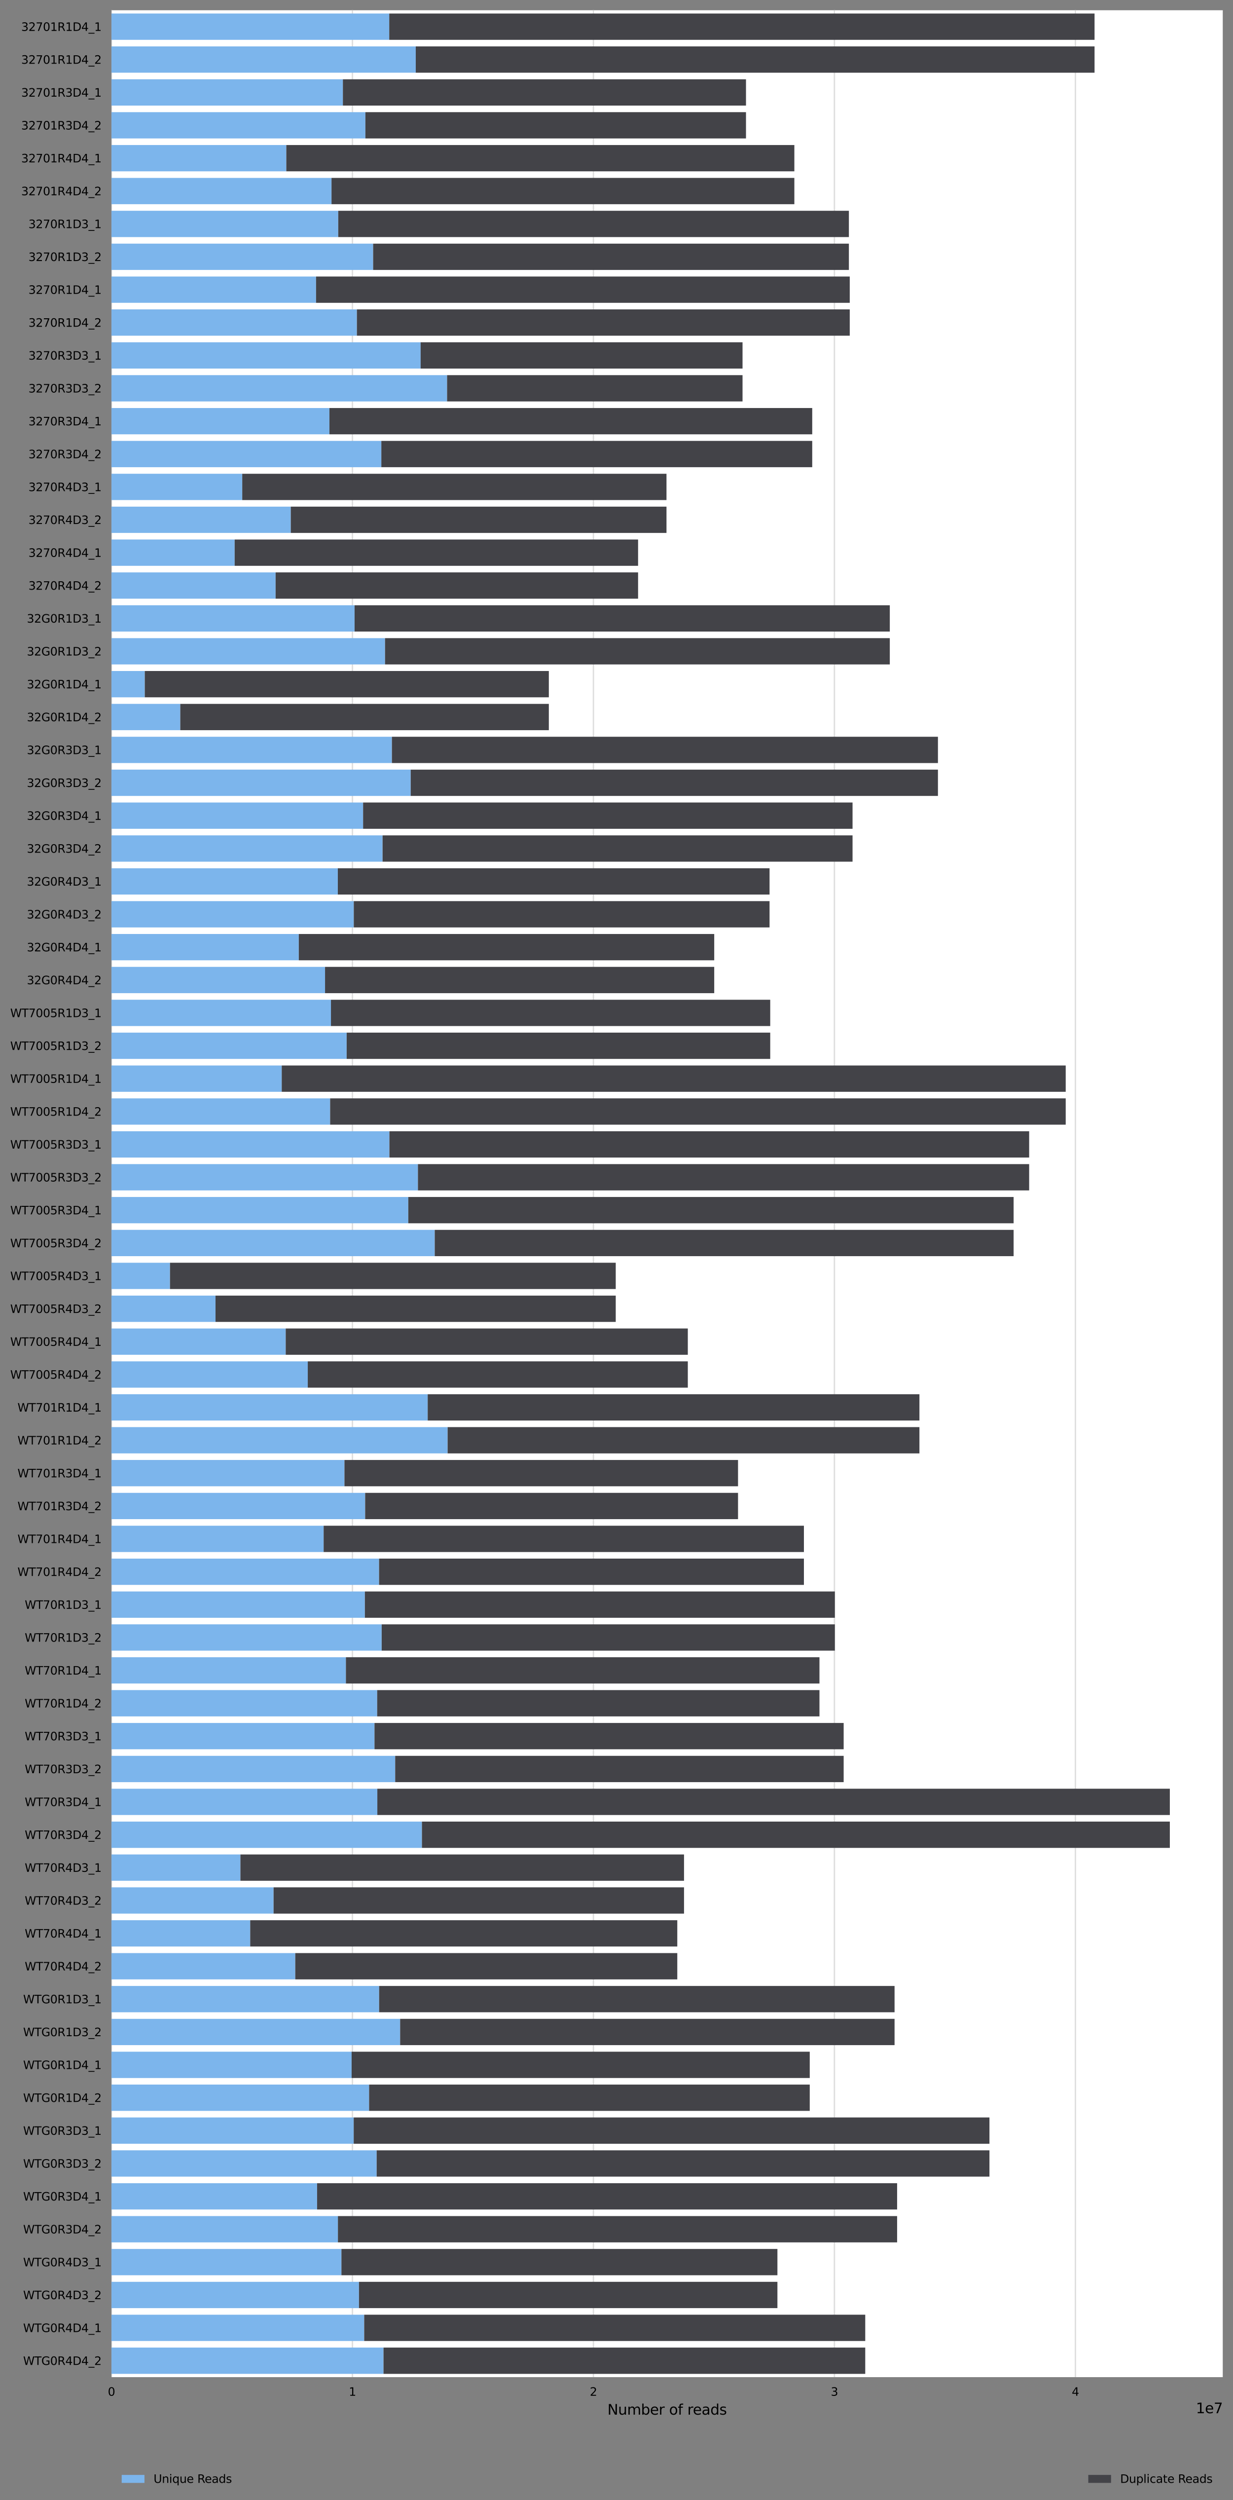 <?xml version="1.0" encoding="utf-8" standalone="no"?>
<!DOCTYPE svg PUBLIC "-//W3C//DTD SVG 1.1//EN"
  "http://www.w3.org/Graphics/SVG/1.1/DTD/svg11.dtd">
<svg xmlns:xlink="http://www.w3.org/1999/xlink" width="866.745pt" height="1756.76pt" viewBox="0 0 866.745 1756.76" xmlns="http://www.w3.org/2000/svg" version="1.1">
 <rect x="0" y="0" width="866.745" height="1756.76" fill="#808080" stroke="none"/>
 <defs>
  <style type="text/css">*{stroke-linejoin: round; stroke-linecap: butt}</style>
 </defs>
 <g id="figure_1">
  <g id="axes_1">
   <g id="patch_1">
    <path d="M 78.345 1670.4 
L 859.545 1670.4 
L 859.545 7.2 
L 78.345 7.2 
z
" style="fill: #ffffff"/>
   </g>
   <g id="matplotlib.axis_1">
    <g id="xtick_1">
     <g id="line2d_1">
      <path d="M 78.345 1670.4 
L 78.345 7.2 
" clip-path="url(#pbc86dae84b)" style="fill: none; stroke: #dedede; stroke-linecap: square"/>
     </g>
     <g id="text_1">
      <!-- 0 -->
      <g transform="translate(75.8 1683.479)scale(0.08 -0.08)">
       <defs>
        <path id="DejaVuSans-30" d="M 2034 4250 
Q 1547 4250 1301 3770 
Q 1056 3291 1056 2328 
Q 1056 1369 1301 889 
Q 1547 409 2034 409 
Q 2525 409 2770 889 
Q 3016 1369 3016 2328 
Q 3016 3291 2770 3770 
Q 2525 4250 2034 4250 
z
M 2034 4750 
Q 2819 4750 3233 4129 
Q 3647 3509 3647 2328 
Q 3647 1150 3233 529 
Q 2819 -91 2034 -91 
Q 1250 -91 836 529 
Q 422 1150 422 2328 
Q 422 3509 836 4129 
Q 1250 4750 2034 4750 
z
" transform="scale(0.016)"/>
       </defs>
       <use xlink:href="#DejaVuSans-30"/>
      </g>
     </g>
    </g>
    <g id="xtick_2">
     <g id="line2d_2">
      <path d="M 247.749 1670.4 
L 247.749 7.2 
" clip-path="url(#pbc86dae84b)" style="fill: none; stroke: #dedede; stroke-linecap: square"/>
     </g>
     <g id="text_2">
      <!-- 1 -->
      <g transform="translate(245.204 1683.479)scale(0.08 -0.08)">
       <defs>
        <path id="DejaVuSans-31" d="M 794 531 
L 1825 531 
L 1825 4091 
L 703 3866 
L 703 4441 
L 1819 4666 
L 2450 4666 
L 2450 531 
L 3481 531 
L 3481 0 
L 794 0 
L 794 531 
z
" transform="scale(0.016)"/>
       </defs>
       <use xlink:href="#DejaVuSans-31"/>
      </g>
     </g>
    </g>
    <g id="xtick_3">
     <g id="line2d_3">
      <path d="M 417.153 1670.4 
L 417.153 7.2 
" clip-path="url(#pbc86dae84b)" style="fill: none; stroke: #dedede; stroke-linecap: square"/>
     </g>
     <g id="text_3">
      <!-- 2 -->
      <g transform="translate(414.608 1683.479)scale(0.08 -0.08)">
       <defs>
        <path id="DejaVuSans-32" d="M 1228 531 
L 3431 531 
L 3431 0 
L 469 0 
L 469 531 
Q 828 903 1448 1529 
Q 2069 2156 2228 2338 
Q 2531 2678 2651 2914 
Q 2772 3150 2772 3378 
Q 2772 3750 2511 3984 
Q 2250 4219 1831 4219 
Q 1534 4219 1204 4116 
Q 875 4013 500 3803 
L 500 4441 
Q 881 4594 1212 4672 
Q 1544 4750 1819 4750 
Q 2544 4750 2975 4387 
Q 3406 4025 3406 3419 
Q 3406 3131 3298 2873 
Q 3191 2616 2906 2266 
Q 2828 2175 2409 1742 
Q 1991 1309 1228 531 
z
" transform="scale(0.016)"/>
       </defs>
       <use xlink:href="#DejaVuSans-32"/>
      </g>
     </g>
    </g>
    <g id="xtick_4">
     <g id="line2d_4">
      <path d="M 586.556 1670.4 
L 586.556 7.2 
" clip-path="url(#pbc86dae84b)" style="fill: none; stroke: #dedede; stroke-linecap: square"/>
     </g>
     <g id="text_4">
      <!-- 3 -->
      <g transform="translate(584.011 1683.479)scale(0.08 -0.08)">
       <defs>
        <path id="DejaVuSans-33" d="M 2597 2516 
Q 3050 2419 3304 2112 
Q 3559 1806 3559 1356 
Q 3559 666 3084 287 
Q 2609 -91 1734 -91 
Q 1441 -91 1130 -33 
Q 819 25 488 141 
L 488 750 
Q 750 597 1062 519 
Q 1375 441 1716 441 
Q 2309 441 2620 675 
Q 2931 909 2931 1356 
Q 2931 1769 2642 2001 
Q 2353 2234 1838 2234 
L 1294 2234 
L 1294 2753 
L 1863 2753 
Q 2328 2753 2575 2939 
Q 2822 3125 2822 3475 
Q 2822 3834 2567 4026 
Q 2313 4219 1838 4219 
Q 1578 4219 1281 4162 
Q 984 4106 628 3988 
L 628 4550 
Q 988 4650 1302 4700 
Q 1616 4750 1894 4750 
Q 2613 4750 3031 4423 
Q 3450 4097 3450 3541 
Q 3450 3153 3228 2886 
Q 3006 2619 2597 2516 
z
" transform="scale(0.016)"/>
       </defs>
       <use xlink:href="#DejaVuSans-33"/>
      </g>
     </g>
    </g>
    <g id="xtick_5">
     <g id="line2d_5">
      <path d="M 755.96 1670.4 
L 755.96 7.2 
" clip-path="url(#pbc86dae84b)" style="fill: none; stroke: #dedede; stroke-linecap: square"/>
     </g>
     <g id="text_5">
      <!-- 4 -->
      <g transform="translate(753.415 1683.479)scale(0.08 -0.08)">
       <defs>
        <path id="DejaVuSans-34" d="M 2419 4116 
L 825 1625 
L 2419 1625 
L 2419 4116 
z
M 2253 4666 
L 3047 4666 
L 3047 1625 
L 3713 1625 
L 3713 1100 
L 3047 1100 
L 3047 0 
L 2419 0 
L 2419 1100 
L 313 1100 
L 313 1709 
L 2253 4666 
z
" transform="scale(0.016)"/>
       </defs>
       <use xlink:href="#DejaVuSans-34"/>
      </g>
     </g>
    </g>
    <g id="text_6">
     <!-- Number of reads -->
     <g transform="translate(426.999 1696.741)scale(0.1 -0.1)">
      <defs>
       <path id="DejaVuSans-4e" d="M 628 4666 
L 1478 4666 
L 3547 763 
L 3547 4666 
L 4159 4666 
L 4159 0 
L 3309 0 
L 1241 3903 
L 1241 0 
L 628 0 
L 628 4666 
z
" transform="scale(0.016)"/>
       <path id="DejaVuSans-75" d="M 544 1381 
L 544 3500 
L 1119 3500 
L 1119 1403 
Q 1119 906 1312 657 
Q 1506 409 1894 409 
Q 2359 409 2629 706 
Q 2900 1003 2900 1516 
L 2900 3500 
L 3475 3500 
L 3475 0 
L 2900 0 
L 2900 538 
Q 2691 219 2414 64 
Q 2138 -91 1772 -91 
Q 1169 -91 856 284 
Q 544 659 544 1381 
z
M 1991 3584 
L 1991 3584 
z
" transform="scale(0.016)"/>
       <path id="DejaVuSans-6d" d="M 3328 2828 
Q 3544 3216 3844 3400 
Q 4144 3584 4550 3584 
Q 5097 3584 5394 3201 
Q 5691 2819 5691 2113 
L 5691 0 
L 5113 0 
L 5113 2094 
Q 5113 2597 4934 2840 
Q 4756 3084 4391 3084 
Q 3944 3084 3684 2787 
Q 3425 2491 3425 1978 
L 3425 0 
L 2847 0 
L 2847 2094 
Q 2847 2600 2669 2842 
Q 2491 3084 2119 3084 
Q 1678 3084 1418 2786 
Q 1159 2488 1159 1978 
L 1159 0 
L 581 0 
L 581 3500 
L 1159 3500 
L 1159 2956 
Q 1356 3278 1631 3431 
Q 1906 3584 2284 3584 
Q 2666 3584 2933 3390 
Q 3200 3197 3328 2828 
z
" transform="scale(0.016)"/>
       <path id="DejaVuSans-62" d="M 3116 1747 
Q 3116 2381 2855 2742 
Q 2594 3103 2138 3103 
Q 1681 3103 1420 2742 
Q 1159 2381 1159 1747 
Q 1159 1113 1420 752 
Q 1681 391 2138 391 
Q 2594 391 2855 752 
Q 3116 1113 3116 1747 
z
M 1159 2969 
Q 1341 3281 1617 3432 
Q 1894 3584 2278 3584 
Q 2916 3584 3314 3078 
Q 3713 2572 3713 1747 
Q 3713 922 3314 415 
Q 2916 -91 2278 -91 
Q 1894 -91 1617 61 
Q 1341 213 1159 525 
L 1159 0 
L 581 0 
L 581 4863 
L 1159 4863 
L 1159 2969 
z
" transform="scale(0.016)"/>
       <path id="DejaVuSans-65" d="M 3597 1894 
L 3597 1613 
L 953 1613 
Q 991 1019 1311 708 
Q 1631 397 2203 397 
Q 2534 397 2845 478 
Q 3156 559 3463 722 
L 3463 178 
Q 3153 47 2828 -22 
Q 2503 -91 2169 -91 
Q 1331 -91 842 396 
Q 353 884 353 1716 
Q 353 2575 817 3079 
Q 1281 3584 2069 3584 
Q 2775 3584 3186 3129 
Q 3597 2675 3597 1894 
z
M 3022 2063 
Q 3016 2534 2758 2815 
Q 2500 3097 2075 3097 
Q 1594 3097 1305 2825 
Q 1016 2553 972 2059 
L 3022 2063 
z
" transform="scale(0.016)"/>
       <path id="DejaVuSans-72" d="M 2631 2963 
Q 2534 3019 2420 3045 
Q 2306 3072 2169 3072 
Q 1681 3072 1420 2755 
Q 1159 2438 1159 1844 
L 1159 0 
L 581 0 
L 581 3500 
L 1159 3500 
L 1159 2956 
Q 1341 3275 1631 3429 
Q 1922 3584 2338 3584 
Q 2397 3584 2469 3576 
Q 2541 3569 2628 3553 
L 2631 2963 
z
" transform="scale(0.016)"/>
       <path id="DejaVuSans-20" transform="scale(0.016)"/>
       <path id="DejaVuSans-6f" d="M 1959 3097 
Q 1497 3097 1228 2736 
Q 959 2375 959 1747 
Q 959 1119 1226 758 
Q 1494 397 1959 397 
Q 2419 397 2687 759 
Q 2956 1122 2956 1747 
Q 2956 2369 2687 2733 
Q 2419 3097 1959 3097 
z
M 1959 3584 
Q 2709 3584 3137 3096 
Q 3566 2609 3566 1747 
Q 3566 888 3137 398 
Q 2709 -91 1959 -91 
Q 1206 -91 779 398 
Q 353 888 353 1747 
Q 353 2609 779 3096 
Q 1206 3584 1959 3584 
z
" transform="scale(0.016)"/>
       <path id="DejaVuSans-66" d="M 2375 4863 
L 2375 4384 
L 1825 4384 
Q 1516 4384 1395 4259 
Q 1275 4134 1275 3809 
L 1275 3500 
L 2222 3500 
L 2222 3053 
L 1275 3053 
L 1275 0 
L 697 0 
L 697 3053 
L 147 3053 
L 147 3500 
L 697 3500 
L 697 3744 
Q 697 4328 969 4595 
Q 1241 4863 1831 4863 
L 2375 4863 
z
" transform="scale(0.016)"/>
       <path id="DejaVuSans-61" d="M 2194 1759 
Q 1497 1759 1228 1600 
Q 959 1441 959 1056 
Q 959 750 1161 570 
Q 1363 391 1709 391 
Q 2188 391 2477 730 
Q 2766 1069 2766 1631 
L 2766 1759 
L 2194 1759 
z
M 3341 1997 
L 3341 0 
L 2766 0 
L 2766 531 
Q 2569 213 2275 61 
Q 1981 -91 1556 -91 
Q 1019 -91 701 211 
Q 384 513 384 1019 
Q 384 1609 779 1909 
Q 1175 2209 1959 2209 
L 2766 2209 
L 2766 2266 
Q 2766 2663 2505 2880 
Q 2244 3097 1772 3097 
Q 1472 3097 1187 3025 
Q 903 2953 641 2809 
L 641 3341 
Q 956 3463 1253 3523 
Q 1550 3584 1831 3584 
Q 2591 3584 2966 3190 
Q 3341 2797 3341 1997 
z
" transform="scale(0.016)"/>
       <path id="DejaVuSans-64" d="M 2906 2969 
L 2906 4863 
L 3481 4863 
L 3481 0 
L 2906 0 
L 2906 525 
Q 2725 213 2448 61 
Q 2172 -91 1784 -91 
Q 1150 -91 751 415 
Q 353 922 353 1747 
Q 353 2572 751 3078 
Q 1150 3584 1784 3584 
Q 2172 3584 2448 3432 
Q 2725 3281 2906 2969 
z
M 947 1747 
Q 947 1113 1208 752 
Q 1469 391 1925 391 
Q 2381 391 2643 752 
Q 2906 1113 2906 1747 
Q 2906 2381 2643 2742 
Q 2381 3103 1925 3103 
Q 1469 3103 1208 2742 
Q 947 2381 947 1747 
z
" transform="scale(0.016)"/>
       <path id="DejaVuSans-73" d="M 2834 3397 
L 2834 2853 
Q 2591 2978 2328 3040 
Q 2066 3103 1784 3103 
Q 1356 3103 1142 2972 
Q 928 2841 928 2578 
Q 928 2378 1081 2264 
Q 1234 2150 1697 2047 
L 1894 2003 
Q 2506 1872 2764 1633 
Q 3022 1394 3022 966 
Q 3022 478 2636 193 
Q 2250 -91 1575 -91 
Q 1294 -91 989 -36 
Q 684 19 347 128 
L 347 722 
Q 666 556 975 473 
Q 1284 391 1588 391 
Q 1994 391 2212 530 
Q 2431 669 2431 922 
Q 2431 1156 2273 1281 
Q 2116 1406 1581 1522 
L 1381 1569 
Q 847 1681 609 1914 
Q 372 2147 372 2553 
Q 372 3047 722 3315 
Q 1072 3584 1716 3584 
Q 2034 3584 2315 3537 
Q 2597 3491 2834 3397 
z
" transform="scale(0.016)"/>
      </defs>
      <use xlink:href="#DejaVuSans-4e"/>
      <use xlink:href="#DejaVuSans-75" x="74.805"/>
      <use xlink:href="#DejaVuSans-6d" x="138.184"/>
      <use xlink:href="#DejaVuSans-62" x="235.596"/>
      <use xlink:href="#DejaVuSans-65" x="299.072"/>
      <use xlink:href="#DejaVuSans-72" x="360.596"/>
      <use xlink:href="#DejaVuSans-20" x="401.709"/>
      <use xlink:href="#DejaVuSans-6f" x="433.496"/>
      <use xlink:href="#DejaVuSans-66" x="494.678"/>
      <use xlink:href="#DejaVuSans-20" x="529.883"/>
      <use xlink:href="#DejaVuSans-72" x="561.67"/>
      <use xlink:href="#DejaVuSans-65" x="600.533"/>
      <use xlink:href="#DejaVuSans-61" x="662.057"/>
      <use xlink:href="#DejaVuSans-64" x="723.336"/>
      <use xlink:href="#DejaVuSans-73" x="786.812"/>
     </g>
    </g>
    <g id="text_7">
     <!-- 1e7 -->
     <g transform="translate(840.667 1695.741)scale(0.1 -0.1)">
      <defs>
       <path id="DejaVuSans-37" d="M 525 4666 
L 3525 4666 
L 3525 4397 
L 1831 0 
L 1172 0 
L 2766 4134 
L 525 4134 
L 525 4666 
z
" transform="scale(0.016)"/>
      </defs>
      <use xlink:href="#DejaVuSans-31"/>
      <use xlink:href="#DejaVuSans-65" x="63.623"/>
      <use xlink:href="#DejaVuSans-37" x="125.146"/>
     </g>
    </g>
   </g>
   <g id="matplotlib.axis_2">
    <g id="ytick_1">
     <g id="text_8">
      <!-- 32701R1D4_1 -->
      <g transform="translate(14.906 21.719)scale(0.08 -0.08)">
       <defs>
        <path id="DejaVuSans-52" d="M 2841 2188 
Q 3044 2119 3236 1894 
Q 3428 1669 3622 1275 
L 4263 0 
L 3584 0 
L 2988 1197 
Q 2756 1666 2539 1819 
Q 2322 1972 1947 1972 
L 1259 1972 
L 1259 0 
L 628 0 
L 628 4666 
L 2053 4666 
Q 2853 4666 3247 4331 
Q 3641 3997 3641 3322 
Q 3641 2881 3436 2590 
Q 3231 2300 2841 2188 
z
M 1259 4147 
L 1259 2491 
L 2053 2491 
Q 2509 2491 2742 2702 
Q 2975 2913 2975 3322 
Q 2975 3731 2742 3939 
Q 2509 4147 2053 4147 
L 1259 4147 
z
" transform="scale(0.016)"/>
        <path id="DejaVuSans-44" d="M 1259 4147 
L 1259 519 
L 2022 519 
Q 2988 519 3436 956 
Q 3884 1394 3884 2338 
Q 3884 3275 3436 3711 
Q 2988 4147 2022 4147 
L 1259 4147 
z
M 628 4666 
L 1925 4666 
Q 3281 4666 3915 4102 
Q 4550 3538 4550 2338 
Q 4550 1131 3912 565 
Q 3275 0 1925 0 
L 628 0 
L 628 4666 
z
" transform="scale(0.016)"/>
        <path id="DejaVuSans-5f" d="M 3263 -1063 
L 3263 -1509 
L -63 -1509 
L -63 -1063 
L 3263 -1063 
z
" transform="scale(0.016)"/>
       </defs>
       <use xlink:href="#DejaVuSans-33"/>
       <use xlink:href="#DejaVuSans-32" x="63.623"/>
       <use xlink:href="#DejaVuSans-37" x="127.246"/>
       <use xlink:href="#DejaVuSans-30" x="190.869"/>
       <use xlink:href="#DejaVuSans-31" x="254.492"/>
       <use xlink:href="#DejaVuSans-52" x="318.115"/>
       <use xlink:href="#DejaVuSans-31" x="387.598"/>
       <use xlink:href="#DejaVuSans-44" x="451.221"/>
       <use xlink:href="#DejaVuSans-34" x="528.223"/>
       <use xlink:href="#DejaVuSans-5f" x="591.846"/>
       <use xlink:href="#DejaVuSans-31" x="641.846"/>
      </g>
     </g>
    </g>
    <g id="ytick_2">
     <g id="text_9">
      <!-- 32701R1D4_2 -->
      <g transform="translate(14.906 44.819)scale(0.08 -0.08)">
       <use xlink:href="#DejaVuSans-33"/>
       <use xlink:href="#DejaVuSans-32" x="63.623"/>
       <use xlink:href="#DejaVuSans-37" x="127.246"/>
       <use xlink:href="#DejaVuSans-30" x="190.869"/>
       <use xlink:href="#DejaVuSans-31" x="254.492"/>
       <use xlink:href="#DejaVuSans-52" x="318.115"/>
       <use xlink:href="#DejaVuSans-31" x="387.598"/>
       <use xlink:href="#DejaVuSans-44" x="451.221"/>
       <use xlink:href="#DejaVuSans-34" x="528.223"/>
       <use xlink:href="#DejaVuSans-5f" x="591.846"/>
       <use xlink:href="#DejaVuSans-32" x="641.846"/>
      </g>
     </g>
    </g>
    <g id="ytick_3">
     <g id="text_10">
      <!-- 32701R3D4_1 -->
      <g transform="translate(14.906 67.919)scale(0.08 -0.08)">
       <use xlink:href="#DejaVuSans-33"/>
       <use xlink:href="#DejaVuSans-32" x="63.623"/>
       <use xlink:href="#DejaVuSans-37" x="127.246"/>
       <use xlink:href="#DejaVuSans-30" x="190.869"/>
       <use xlink:href="#DejaVuSans-31" x="254.492"/>
       <use xlink:href="#DejaVuSans-52" x="318.115"/>
       <use xlink:href="#DejaVuSans-33" x="387.598"/>
       <use xlink:href="#DejaVuSans-44" x="451.221"/>
       <use xlink:href="#DejaVuSans-34" x="528.223"/>
       <use xlink:href="#DejaVuSans-5f" x="591.846"/>
       <use xlink:href="#DejaVuSans-31" x="641.846"/>
      </g>
     </g>
    </g>
    <g id="ytick_4">
     <g id="text_11">
      <!-- 32701R3D4_2 -->
      <g transform="translate(14.906 91.019)scale(0.08 -0.08)">
       <use xlink:href="#DejaVuSans-33"/>
       <use xlink:href="#DejaVuSans-32" x="63.623"/>
       <use xlink:href="#DejaVuSans-37" x="127.246"/>
       <use xlink:href="#DejaVuSans-30" x="190.869"/>
       <use xlink:href="#DejaVuSans-31" x="254.492"/>
       <use xlink:href="#DejaVuSans-52" x="318.115"/>
       <use xlink:href="#DejaVuSans-33" x="387.598"/>
       <use xlink:href="#DejaVuSans-44" x="451.221"/>
       <use xlink:href="#DejaVuSans-34" x="528.223"/>
       <use xlink:href="#DejaVuSans-5f" x="591.846"/>
       <use xlink:href="#DejaVuSans-32" x="641.846"/>
      </g>
     </g>
    </g>
    <g id="ytick_5">
     <g id="text_12">
      <!-- 32701R4D4_1 -->
      <g transform="translate(14.906 114.119)scale(0.08 -0.08)">
       <use xlink:href="#DejaVuSans-33"/>
       <use xlink:href="#DejaVuSans-32" x="63.623"/>
       <use xlink:href="#DejaVuSans-37" x="127.246"/>
       <use xlink:href="#DejaVuSans-30" x="190.869"/>
       <use xlink:href="#DejaVuSans-31" x="254.492"/>
       <use xlink:href="#DejaVuSans-52" x="318.115"/>
       <use xlink:href="#DejaVuSans-34" x="387.598"/>
       <use xlink:href="#DejaVuSans-44" x="451.221"/>
       <use xlink:href="#DejaVuSans-34" x="528.223"/>
       <use xlink:href="#DejaVuSans-5f" x="591.846"/>
       <use xlink:href="#DejaVuSans-31" x="641.846"/>
      </g>
     </g>
    </g>
    <g id="ytick_6">
     <g id="text_13">
      <!-- 32701R4D4_2 -->
      <g transform="translate(14.906 137.219)scale(0.08 -0.08)">
       <use xlink:href="#DejaVuSans-33"/>
       <use xlink:href="#DejaVuSans-32" x="63.623"/>
       <use xlink:href="#DejaVuSans-37" x="127.246"/>
       <use xlink:href="#DejaVuSans-30" x="190.869"/>
       <use xlink:href="#DejaVuSans-31" x="254.492"/>
       <use xlink:href="#DejaVuSans-52" x="318.115"/>
       <use xlink:href="#DejaVuSans-34" x="387.598"/>
       <use xlink:href="#DejaVuSans-44" x="451.221"/>
       <use xlink:href="#DejaVuSans-34" x="528.223"/>
       <use xlink:href="#DejaVuSans-5f" x="591.846"/>
       <use xlink:href="#DejaVuSans-32" x="641.846"/>
      </g>
     </g>
    </g>
    <g id="ytick_7">
     <g id="text_14">
      <!-- 3270R1D3_1 -->
      <g transform="translate(19.996 160.319)scale(0.08 -0.08)">
       <use xlink:href="#DejaVuSans-33"/>
       <use xlink:href="#DejaVuSans-32" x="63.623"/>
       <use xlink:href="#DejaVuSans-37" x="127.246"/>
       <use xlink:href="#DejaVuSans-30" x="190.869"/>
       <use xlink:href="#DejaVuSans-52" x="254.492"/>
       <use xlink:href="#DejaVuSans-31" x="323.975"/>
       <use xlink:href="#DejaVuSans-44" x="387.598"/>
       <use xlink:href="#DejaVuSans-33" x="464.6"/>
       <use xlink:href="#DejaVuSans-5f" x="528.223"/>
       <use xlink:href="#DejaVuSans-31" x="578.223"/>
      </g>
     </g>
    </g>
    <g id="ytick_8">
     <g id="text_15">
      <!-- 3270R1D3_2 -->
      <g transform="translate(19.996 183.419)scale(0.08 -0.08)">
       <use xlink:href="#DejaVuSans-33"/>
       <use xlink:href="#DejaVuSans-32" x="63.623"/>
       <use xlink:href="#DejaVuSans-37" x="127.246"/>
       <use xlink:href="#DejaVuSans-30" x="190.869"/>
       <use xlink:href="#DejaVuSans-52" x="254.492"/>
       <use xlink:href="#DejaVuSans-31" x="323.975"/>
       <use xlink:href="#DejaVuSans-44" x="387.598"/>
       <use xlink:href="#DejaVuSans-33" x="464.6"/>
       <use xlink:href="#DejaVuSans-5f" x="528.223"/>
       <use xlink:href="#DejaVuSans-32" x="578.223"/>
      </g>
     </g>
    </g>
    <g id="ytick_9">
     <g id="text_16">
      <!-- 3270R1D4_1 -->
      <g transform="translate(19.996 206.519)scale(0.08 -0.08)">
       <use xlink:href="#DejaVuSans-33"/>
       <use xlink:href="#DejaVuSans-32" x="63.623"/>
       <use xlink:href="#DejaVuSans-37" x="127.246"/>
       <use xlink:href="#DejaVuSans-30" x="190.869"/>
       <use xlink:href="#DejaVuSans-52" x="254.492"/>
       <use xlink:href="#DejaVuSans-31" x="323.975"/>
       <use xlink:href="#DejaVuSans-44" x="387.598"/>
       <use xlink:href="#DejaVuSans-34" x="464.6"/>
       <use xlink:href="#DejaVuSans-5f" x="528.223"/>
       <use xlink:href="#DejaVuSans-31" x="578.223"/>
      </g>
     </g>
    </g>
    <g id="ytick_10">
     <g id="text_17">
      <!-- 3270R1D4_2 -->
      <g transform="translate(19.996 229.619)scale(0.08 -0.08)">
       <use xlink:href="#DejaVuSans-33"/>
       <use xlink:href="#DejaVuSans-32" x="63.623"/>
       <use xlink:href="#DejaVuSans-37" x="127.246"/>
       <use xlink:href="#DejaVuSans-30" x="190.869"/>
       <use xlink:href="#DejaVuSans-52" x="254.492"/>
       <use xlink:href="#DejaVuSans-31" x="323.975"/>
       <use xlink:href="#DejaVuSans-44" x="387.598"/>
       <use xlink:href="#DejaVuSans-34" x="464.6"/>
       <use xlink:href="#DejaVuSans-5f" x="528.223"/>
       <use xlink:href="#DejaVuSans-32" x="578.223"/>
      </g>
     </g>
    </g>
    <g id="ytick_11">
     <g id="text_18">
      <!-- 3270R3D3_1 -->
      <g transform="translate(19.996 252.719)scale(0.08 -0.08)">
       <use xlink:href="#DejaVuSans-33"/>
       <use xlink:href="#DejaVuSans-32" x="63.623"/>
       <use xlink:href="#DejaVuSans-37" x="127.246"/>
       <use xlink:href="#DejaVuSans-30" x="190.869"/>
       <use xlink:href="#DejaVuSans-52" x="254.492"/>
       <use xlink:href="#DejaVuSans-33" x="323.975"/>
       <use xlink:href="#DejaVuSans-44" x="387.598"/>
       <use xlink:href="#DejaVuSans-33" x="464.6"/>
       <use xlink:href="#DejaVuSans-5f" x="528.223"/>
       <use xlink:href="#DejaVuSans-31" x="578.223"/>
      </g>
     </g>
    </g>
    <g id="ytick_12">
     <g id="text_19">
      <!-- 3270R3D3_2 -->
      <g transform="translate(19.996 275.819)scale(0.08 -0.08)">
       <use xlink:href="#DejaVuSans-33"/>
       <use xlink:href="#DejaVuSans-32" x="63.623"/>
       <use xlink:href="#DejaVuSans-37" x="127.246"/>
       <use xlink:href="#DejaVuSans-30" x="190.869"/>
       <use xlink:href="#DejaVuSans-52" x="254.492"/>
       <use xlink:href="#DejaVuSans-33" x="323.975"/>
       <use xlink:href="#DejaVuSans-44" x="387.598"/>
       <use xlink:href="#DejaVuSans-33" x="464.6"/>
       <use xlink:href="#DejaVuSans-5f" x="528.223"/>
       <use xlink:href="#DejaVuSans-32" x="578.223"/>
      </g>
     </g>
    </g>
    <g id="ytick_13">
     <g id="text_20">
      <!-- 3270R3D4_1 -->
      <g transform="translate(19.996 298.919)scale(0.08 -0.08)">
       <use xlink:href="#DejaVuSans-33"/>
       <use xlink:href="#DejaVuSans-32" x="63.623"/>
       <use xlink:href="#DejaVuSans-37" x="127.246"/>
       <use xlink:href="#DejaVuSans-30" x="190.869"/>
       <use xlink:href="#DejaVuSans-52" x="254.492"/>
       <use xlink:href="#DejaVuSans-33" x="323.975"/>
       <use xlink:href="#DejaVuSans-44" x="387.598"/>
       <use xlink:href="#DejaVuSans-34" x="464.6"/>
       <use xlink:href="#DejaVuSans-5f" x="528.223"/>
       <use xlink:href="#DejaVuSans-31" x="578.223"/>
      </g>
     </g>
    </g>
    <g id="ytick_14">
     <g id="text_21">
      <!-- 3270R3D4_2 -->
      <g transform="translate(19.996 322.019)scale(0.08 -0.08)">
       <use xlink:href="#DejaVuSans-33"/>
       <use xlink:href="#DejaVuSans-32" x="63.623"/>
       <use xlink:href="#DejaVuSans-37" x="127.246"/>
       <use xlink:href="#DejaVuSans-30" x="190.869"/>
       <use xlink:href="#DejaVuSans-52" x="254.492"/>
       <use xlink:href="#DejaVuSans-33" x="323.975"/>
       <use xlink:href="#DejaVuSans-44" x="387.598"/>
       <use xlink:href="#DejaVuSans-34" x="464.6"/>
       <use xlink:href="#DejaVuSans-5f" x="528.223"/>
       <use xlink:href="#DejaVuSans-32" x="578.223"/>
      </g>
     </g>
    </g>
    <g id="ytick_15">
     <g id="text_22">
      <!-- 3270R4D3_1 -->
      <g transform="translate(19.996 345.119)scale(0.08 -0.08)">
       <use xlink:href="#DejaVuSans-33"/>
       <use xlink:href="#DejaVuSans-32" x="63.623"/>
       <use xlink:href="#DejaVuSans-37" x="127.246"/>
       <use xlink:href="#DejaVuSans-30" x="190.869"/>
       <use xlink:href="#DejaVuSans-52" x="254.492"/>
       <use xlink:href="#DejaVuSans-34" x="323.975"/>
       <use xlink:href="#DejaVuSans-44" x="387.598"/>
       <use xlink:href="#DejaVuSans-33" x="464.6"/>
       <use xlink:href="#DejaVuSans-5f" x="528.223"/>
       <use xlink:href="#DejaVuSans-31" x="578.223"/>
      </g>
     </g>
    </g>
    <g id="ytick_16">
     <g id="text_23">
      <!-- 3270R4D3_2 -->
      <g transform="translate(19.996 368.219)scale(0.08 -0.08)">
       <use xlink:href="#DejaVuSans-33"/>
       <use xlink:href="#DejaVuSans-32" x="63.623"/>
       <use xlink:href="#DejaVuSans-37" x="127.246"/>
       <use xlink:href="#DejaVuSans-30" x="190.869"/>
       <use xlink:href="#DejaVuSans-52" x="254.492"/>
       <use xlink:href="#DejaVuSans-34" x="323.975"/>
       <use xlink:href="#DejaVuSans-44" x="387.598"/>
       <use xlink:href="#DejaVuSans-33" x="464.6"/>
       <use xlink:href="#DejaVuSans-5f" x="528.223"/>
       <use xlink:href="#DejaVuSans-32" x="578.223"/>
      </g>
     </g>
    </g>
    <g id="ytick_17">
     <g id="text_24">
      <!-- 3270R4D4_1 -->
      <g transform="translate(19.996 391.319)scale(0.08 -0.08)">
       <use xlink:href="#DejaVuSans-33"/>
       <use xlink:href="#DejaVuSans-32" x="63.623"/>
       <use xlink:href="#DejaVuSans-37" x="127.246"/>
       <use xlink:href="#DejaVuSans-30" x="190.869"/>
       <use xlink:href="#DejaVuSans-52" x="254.492"/>
       <use xlink:href="#DejaVuSans-34" x="323.975"/>
       <use xlink:href="#DejaVuSans-44" x="387.598"/>
       <use xlink:href="#DejaVuSans-34" x="464.6"/>
       <use xlink:href="#DejaVuSans-5f" x="528.223"/>
       <use xlink:href="#DejaVuSans-31" x="578.223"/>
      </g>
     </g>
    </g>
    <g id="ytick_18">
     <g id="text_25">
      <!-- 3270R4D4_2 -->
      <g transform="translate(19.996 414.419)scale(0.08 -0.08)">
       <use xlink:href="#DejaVuSans-33"/>
       <use xlink:href="#DejaVuSans-32" x="63.623"/>
       <use xlink:href="#DejaVuSans-37" x="127.246"/>
       <use xlink:href="#DejaVuSans-30" x="190.869"/>
       <use xlink:href="#DejaVuSans-52" x="254.492"/>
       <use xlink:href="#DejaVuSans-34" x="323.975"/>
       <use xlink:href="#DejaVuSans-44" x="387.598"/>
       <use xlink:href="#DejaVuSans-34" x="464.6"/>
       <use xlink:href="#DejaVuSans-5f" x="528.223"/>
       <use xlink:href="#DejaVuSans-32" x="578.223"/>
      </g>
     </g>
    </g>
    <g id="ytick_19">
     <g id="text_26">
      <!-- 32G0R1D3_1 -->
      <g transform="translate(18.887 437.519)scale(0.08 -0.08)">
       <defs>
        <path id="DejaVuSans-47" d="M 3809 666 
L 3809 1919 
L 2778 1919 
L 2778 2438 
L 4434 2438 
L 4434 434 
Q 4069 175 3628 42 
Q 3188 -91 2688 -91 
Q 1594 -91 976 548 
Q 359 1188 359 2328 
Q 359 3472 976 4111 
Q 1594 4750 2688 4750 
Q 3144 4750 3555 4637 
Q 3966 4525 4313 4306 
L 4313 3634 
Q 3963 3931 3569 4081 
Q 3175 4231 2741 4231 
Q 1884 4231 1454 3753 
Q 1025 3275 1025 2328 
Q 1025 1384 1454 906 
Q 1884 428 2741 428 
Q 3075 428 3337 486 
Q 3600 544 3809 666 
z
" transform="scale(0.016)"/>
       </defs>
       <use xlink:href="#DejaVuSans-33"/>
       <use xlink:href="#DejaVuSans-32" x="63.623"/>
       <use xlink:href="#DejaVuSans-47" x="127.246"/>
       <use xlink:href="#DejaVuSans-30" x="204.736"/>
       <use xlink:href="#DejaVuSans-52" x="268.359"/>
       <use xlink:href="#DejaVuSans-31" x="337.842"/>
       <use xlink:href="#DejaVuSans-44" x="401.465"/>
       <use xlink:href="#DejaVuSans-33" x="478.467"/>
       <use xlink:href="#DejaVuSans-5f" x="542.09"/>
       <use xlink:href="#DejaVuSans-31" x="592.09"/>
      </g>
     </g>
    </g>
    <g id="ytick_20">
     <g id="text_27">
      <!-- 32G0R1D3_2 -->
      <g transform="translate(18.887 460.619)scale(0.08 -0.08)">
       <use xlink:href="#DejaVuSans-33"/>
       <use xlink:href="#DejaVuSans-32" x="63.623"/>
       <use xlink:href="#DejaVuSans-47" x="127.246"/>
       <use xlink:href="#DejaVuSans-30" x="204.736"/>
       <use xlink:href="#DejaVuSans-52" x="268.359"/>
       <use xlink:href="#DejaVuSans-31" x="337.842"/>
       <use xlink:href="#DejaVuSans-44" x="401.465"/>
       <use xlink:href="#DejaVuSans-33" x="478.467"/>
       <use xlink:href="#DejaVuSans-5f" x="542.09"/>
       <use xlink:href="#DejaVuSans-32" x="592.09"/>
      </g>
     </g>
    </g>
    <g id="ytick_21">
     <g id="text_28">
      <!-- 32G0R1D4_1 -->
      <g transform="translate(18.887 483.719)scale(0.08 -0.08)">
       <use xlink:href="#DejaVuSans-33"/>
       <use xlink:href="#DejaVuSans-32" x="63.623"/>
       <use xlink:href="#DejaVuSans-47" x="127.246"/>
       <use xlink:href="#DejaVuSans-30" x="204.736"/>
       <use xlink:href="#DejaVuSans-52" x="268.359"/>
       <use xlink:href="#DejaVuSans-31" x="337.842"/>
       <use xlink:href="#DejaVuSans-44" x="401.465"/>
       <use xlink:href="#DejaVuSans-34" x="478.467"/>
       <use xlink:href="#DejaVuSans-5f" x="542.09"/>
       <use xlink:href="#DejaVuSans-31" x="592.09"/>
      </g>
     </g>
    </g>
    <g id="ytick_22">
     <g id="text_29">
      <!-- 32G0R1D4_2 -->
      <g transform="translate(18.887 506.819)scale(0.08 -0.08)">
       <use xlink:href="#DejaVuSans-33"/>
       <use xlink:href="#DejaVuSans-32" x="63.623"/>
       <use xlink:href="#DejaVuSans-47" x="127.246"/>
       <use xlink:href="#DejaVuSans-30" x="204.736"/>
       <use xlink:href="#DejaVuSans-52" x="268.359"/>
       <use xlink:href="#DejaVuSans-31" x="337.842"/>
       <use xlink:href="#DejaVuSans-44" x="401.465"/>
       <use xlink:href="#DejaVuSans-34" x="478.467"/>
       <use xlink:href="#DejaVuSans-5f" x="542.09"/>
       <use xlink:href="#DejaVuSans-32" x="592.09"/>
      </g>
     </g>
    </g>
    <g id="ytick_23">
     <g id="text_30">
      <!-- 32G0R3D3_1 -->
      <g transform="translate(18.887 529.919)scale(0.08 -0.08)">
       <use xlink:href="#DejaVuSans-33"/>
       <use xlink:href="#DejaVuSans-32" x="63.623"/>
       <use xlink:href="#DejaVuSans-47" x="127.246"/>
       <use xlink:href="#DejaVuSans-30" x="204.736"/>
       <use xlink:href="#DejaVuSans-52" x="268.359"/>
       <use xlink:href="#DejaVuSans-33" x="337.842"/>
       <use xlink:href="#DejaVuSans-44" x="401.465"/>
       <use xlink:href="#DejaVuSans-33" x="478.467"/>
       <use xlink:href="#DejaVuSans-5f" x="542.09"/>
       <use xlink:href="#DejaVuSans-31" x="592.09"/>
      </g>
     </g>
    </g>
    <g id="ytick_24">
     <g id="text_31">
      <!-- 32G0R3D3_2 -->
      <g transform="translate(18.887 553.019)scale(0.08 -0.08)">
       <use xlink:href="#DejaVuSans-33"/>
       <use xlink:href="#DejaVuSans-32" x="63.623"/>
       <use xlink:href="#DejaVuSans-47" x="127.246"/>
       <use xlink:href="#DejaVuSans-30" x="204.736"/>
       <use xlink:href="#DejaVuSans-52" x="268.359"/>
       <use xlink:href="#DejaVuSans-33" x="337.842"/>
       <use xlink:href="#DejaVuSans-44" x="401.465"/>
       <use xlink:href="#DejaVuSans-33" x="478.467"/>
       <use xlink:href="#DejaVuSans-5f" x="542.09"/>
       <use xlink:href="#DejaVuSans-32" x="592.09"/>
      </g>
     </g>
    </g>
    <g id="ytick_25">
     <g id="text_32">
      <!-- 32G0R3D4_1 -->
      <g transform="translate(18.887 576.119)scale(0.08 -0.08)">
       <use xlink:href="#DejaVuSans-33"/>
       <use xlink:href="#DejaVuSans-32" x="63.623"/>
       <use xlink:href="#DejaVuSans-47" x="127.246"/>
       <use xlink:href="#DejaVuSans-30" x="204.736"/>
       <use xlink:href="#DejaVuSans-52" x="268.359"/>
       <use xlink:href="#DejaVuSans-33" x="337.842"/>
       <use xlink:href="#DejaVuSans-44" x="401.465"/>
       <use xlink:href="#DejaVuSans-34" x="478.467"/>
       <use xlink:href="#DejaVuSans-5f" x="542.09"/>
       <use xlink:href="#DejaVuSans-31" x="592.09"/>
      </g>
     </g>
    </g>
    <g id="ytick_26">
     <g id="text_33">
      <!-- 32G0R3D4_2 -->
      <g transform="translate(18.887 599.219)scale(0.08 -0.08)">
       <use xlink:href="#DejaVuSans-33"/>
       <use xlink:href="#DejaVuSans-32" x="63.623"/>
       <use xlink:href="#DejaVuSans-47" x="127.246"/>
       <use xlink:href="#DejaVuSans-30" x="204.736"/>
       <use xlink:href="#DejaVuSans-52" x="268.359"/>
       <use xlink:href="#DejaVuSans-33" x="337.842"/>
       <use xlink:href="#DejaVuSans-44" x="401.465"/>
       <use xlink:href="#DejaVuSans-34" x="478.467"/>
       <use xlink:href="#DejaVuSans-5f" x="542.09"/>
       <use xlink:href="#DejaVuSans-32" x="592.09"/>
      </g>
     </g>
    </g>
    <g id="ytick_27">
     <g id="text_34">
      <!-- 32G0R4D3_1 -->
      <g transform="translate(18.887 622.319)scale(0.08 -0.08)">
       <use xlink:href="#DejaVuSans-33"/>
       <use xlink:href="#DejaVuSans-32" x="63.623"/>
       <use xlink:href="#DejaVuSans-47" x="127.246"/>
       <use xlink:href="#DejaVuSans-30" x="204.736"/>
       <use xlink:href="#DejaVuSans-52" x="268.359"/>
       <use xlink:href="#DejaVuSans-34" x="337.842"/>
       <use xlink:href="#DejaVuSans-44" x="401.465"/>
       <use xlink:href="#DejaVuSans-33" x="478.467"/>
       <use xlink:href="#DejaVuSans-5f" x="542.09"/>
       <use xlink:href="#DejaVuSans-31" x="592.09"/>
      </g>
     </g>
    </g>
    <g id="ytick_28">
     <g id="text_35">
      <!-- 32G0R4D3_2 -->
      <g transform="translate(18.887 645.419)scale(0.08 -0.08)">
       <use xlink:href="#DejaVuSans-33"/>
       <use xlink:href="#DejaVuSans-32" x="63.623"/>
       <use xlink:href="#DejaVuSans-47" x="127.246"/>
       <use xlink:href="#DejaVuSans-30" x="204.736"/>
       <use xlink:href="#DejaVuSans-52" x="268.359"/>
       <use xlink:href="#DejaVuSans-34" x="337.842"/>
       <use xlink:href="#DejaVuSans-44" x="401.465"/>
       <use xlink:href="#DejaVuSans-33" x="478.467"/>
       <use xlink:href="#DejaVuSans-5f" x="542.09"/>
       <use xlink:href="#DejaVuSans-32" x="592.09"/>
      </g>
     </g>
    </g>
    <g id="ytick_29">
     <g id="text_36">
      <!-- 32G0R4D4_1 -->
      <g transform="translate(18.887 668.519)scale(0.08 -0.08)">
       <use xlink:href="#DejaVuSans-33"/>
       <use xlink:href="#DejaVuSans-32" x="63.623"/>
       <use xlink:href="#DejaVuSans-47" x="127.246"/>
       <use xlink:href="#DejaVuSans-30" x="204.736"/>
       <use xlink:href="#DejaVuSans-52" x="268.359"/>
       <use xlink:href="#DejaVuSans-34" x="337.842"/>
       <use xlink:href="#DejaVuSans-44" x="401.465"/>
       <use xlink:href="#DejaVuSans-34" x="478.467"/>
       <use xlink:href="#DejaVuSans-5f" x="542.09"/>
       <use xlink:href="#DejaVuSans-31" x="592.09"/>
      </g>
     </g>
    </g>
    <g id="ytick_30">
     <g id="text_37">
      <!-- 32G0R4D4_2 -->
      <g transform="translate(18.887 691.619)scale(0.08 -0.08)">
       <use xlink:href="#DejaVuSans-33"/>
       <use xlink:href="#DejaVuSans-32" x="63.623"/>
       <use xlink:href="#DejaVuSans-47" x="127.246"/>
       <use xlink:href="#DejaVuSans-30" x="204.736"/>
       <use xlink:href="#DejaVuSans-52" x="268.359"/>
       <use xlink:href="#DejaVuSans-34" x="337.842"/>
       <use xlink:href="#DejaVuSans-44" x="401.465"/>
       <use xlink:href="#DejaVuSans-34" x="478.467"/>
       <use xlink:href="#DejaVuSans-5f" x="542.09"/>
       <use xlink:href="#DejaVuSans-32" x="592.09"/>
      </g>
     </g>
    </g>
    <g id="ytick_31">
     <g id="text_38">
      <!-- WT7005R1D3_1 -->
      <g transform="translate(7.2 714.719)scale(0.08 -0.08)">
       <defs>
        <path id="DejaVuSans-57" d="M 213 4666 
L 850 4666 
L 1831 722 
L 2809 4666 
L 3519 4666 
L 4500 722 
L 5478 4666 
L 6119 4666 
L 4947 0 
L 4153 0 
L 3169 4050 
L 2175 0 
L 1381 0 
L 213 4666 
z
" transform="scale(0.016)"/>
        <path id="DejaVuSans-54" d="M -19 4666 
L 3928 4666 
L 3928 4134 
L 2272 4134 
L 2272 0 
L 1638 0 
L 1638 4134 
L -19 4134 
L -19 4666 
z
" transform="scale(0.016)"/>
        <path id="DejaVuSans-35" d="M 691 4666 
L 3169 4666 
L 3169 4134 
L 1269 4134 
L 1269 2991 
Q 1406 3038 1543 3061 
Q 1681 3084 1819 3084 
Q 2600 3084 3056 2656 
Q 3513 2228 3513 1497 
Q 3513 744 3044 326 
Q 2575 -91 1722 -91 
Q 1428 -91 1123 -41 
Q 819 9 494 109 
L 494 744 
Q 775 591 1075 516 
Q 1375 441 1709 441 
Q 2250 441 2565 725 
Q 2881 1009 2881 1497 
Q 2881 1984 2565 2268 
Q 2250 2553 1709 2553 
Q 1456 2553 1204 2497 
Q 953 2441 691 2322 
L 691 4666 
z
" transform="scale(0.016)"/>
       </defs>
       <use xlink:href="#DejaVuSans-57"/>
       <use xlink:href="#DejaVuSans-54" x="98.877"/>
       <use xlink:href="#DejaVuSans-37" x="159.961"/>
       <use xlink:href="#DejaVuSans-30" x="223.584"/>
       <use xlink:href="#DejaVuSans-30" x="287.207"/>
       <use xlink:href="#DejaVuSans-35" x="350.83"/>
       <use xlink:href="#DejaVuSans-52" x="414.453"/>
       <use xlink:href="#DejaVuSans-31" x="483.936"/>
       <use xlink:href="#DejaVuSans-44" x="547.559"/>
       <use xlink:href="#DejaVuSans-33" x="624.561"/>
       <use xlink:href="#DejaVuSans-5f" x="688.184"/>
       <use xlink:href="#DejaVuSans-31" x="738.184"/>
      </g>
     </g>
    </g>
    <g id="ytick_32">
     <g id="text_39">
      <!-- WT7005R1D3_2 -->
      <g transform="translate(7.2 737.819)scale(0.08 -0.08)">
       <use xlink:href="#DejaVuSans-57"/>
       <use xlink:href="#DejaVuSans-54" x="98.877"/>
       <use xlink:href="#DejaVuSans-37" x="159.961"/>
       <use xlink:href="#DejaVuSans-30" x="223.584"/>
       <use xlink:href="#DejaVuSans-30" x="287.207"/>
       <use xlink:href="#DejaVuSans-35" x="350.83"/>
       <use xlink:href="#DejaVuSans-52" x="414.453"/>
       <use xlink:href="#DejaVuSans-31" x="483.936"/>
       <use xlink:href="#DejaVuSans-44" x="547.559"/>
       <use xlink:href="#DejaVuSans-33" x="624.561"/>
       <use xlink:href="#DejaVuSans-5f" x="688.184"/>
       <use xlink:href="#DejaVuSans-32" x="738.184"/>
      </g>
     </g>
    </g>
    <g id="ytick_33">
     <g id="text_40">
      <!-- WT7005R1D4_1 -->
      <g transform="translate(7.2 760.919)scale(0.08 -0.08)">
       <use xlink:href="#DejaVuSans-57"/>
       <use xlink:href="#DejaVuSans-54" x="98.877"/>
       <use xlink:href="#DejaVuSans-37" x="159.961"/>
       <use xlink:href="#DejaVuSans-30" x="223.584"/>
       <use xlink:href="#DejaVuSans-30" x="287.207"/>
       <use xlink:href="#DejaVuSans-35" x="350.83"/>
       <use xlink:href="#DejaVuSans-52" x="414.453"/>
       <use xlink:href="#DejaVuSans-31" x="483.936"/>
       <use xlink:href="#DejaVuSans-44" x="547.559"/>
       <use xlink:href="#DejaVuSans-34" x="624.561"/>
       <use xlink:href="#DejaVuSans-5f" x="688.184"/>
       <use xlink:href="#DejaVuSans-31" x="738.184"/>
      </g>
     </g>
    </g>
    <g id="ytick_34">
     <g id="text_41">
      <!-- WT7005R1D4_2 -->
      <g transform="translate(7.2 784.019)scale(0.08 -0.08)">
       <use xlink:href="#DejaVuSans-57"/>
       <use xlink:href="#DejaVuSans-54" x="98.877"/>
       <use xlink:href="#DejaVuSans-37" x="159.961"/>
       <use xlink:href="#DejaVuSans-30" x="223.584"/>
       <use xlink:href="#DejaVuSans-30" x="287.207"/>
       <use xlink:href="#DejaVuSans-35" x="350.83"/>
       <use xlink:href="#DejaVuSans-52" x="414.453"/>
       <use xlink:href="#DejaVuSans-31" x="483.936"/>
       <use xlink:href="#DejaVuSans-44" x="547.559"/>
       <use xlink:href="#DejaVuSans-34" x="624.561"/>
       <use xlink:href="#DejaVuSans-5f" x="688.184"/>
       <use xlink:href="#DejaVuSans-32" x="738.184"/>
      </g>
     </g>
    </g>
    <g id="ytick_35">
     <g id="text_42">
      <!-- WT7005R3D3_1 -->
      <g transform="translate(7.2 807.119)scale(0.08 -0.08)">
       <use xlink:href="#DejaVuSans-57"/>
       <use xlink:href="#DejaVuSans-54" x="98.877"/>
       <use xlink:href="#DejaVuSans-37" x="159.961"/>
       <use xlink:href="#DejaVuSans-30" x="223.584"/>
       <use xlink:href="#DejaVuSans-30" x="287.207"/>
       <use xlink:href="#DejaVuSans-35" x="350.83"/>
       <use xlink:href="#DejaVuSans-52" x="414.453"/>
       <use xlink:href="#DejaVuSans-33" x="483.936"/>
       <use xlink:href="#DejaVuSans-44" x="547.559"/>
       <use xlink:href="#DejaVuSans-33" x="624.561"/>
       <use xlink:href="#DejaVuSans-5f" x="688.184"/>
       <use xlink:href="#DejaVuSans-31" x="738.184"/>
      </g>
     </g>
    </g>
    <g id="ytick_36">
     <g id="text_43">
      <!-- WT7005R3D3_2 -->
      <g transform="translate(7.2 830.219)scale(0.08 -0.08)">
       <use xlink:href="#DejaVuSans-57"/>
       <use xlink:href="#DejaVuSans-54" x="98.877"/>
       <use xlink:href="#DejaVuSans-37" x="159.961"/>
       <use xlink:href="#DejaVuSans-30" x="223.584"/>
       <use xlink:href="#DejaVuSans-30" x="287.207"/>
       <use xlink:href="#DejaVuSans-35" x="350.83"/>
       <use xlink:href="#DejaVuSans-52" x="414.453"/>
       <use xlink:href="#DejaVuSans-33" x="483.936"/>
       <use xlink:href="#DejaVuSans-44" x="547.559"/>
       <use xlink:href="#DejaVuSans-33" x="624.561"/>
       <use xlink:href="#DejaVuSans-5f" x="688.184"/>
       <use xlink:href="#DejaVuSans-32" x="738.184"/>
      </g>
     </g>
    </g>
    <g id="ytick_37">
     <g id="text_44">
      <!-- WT7005R3D4_1 -->
      <g transform="translate(7.2 853.319)scale(0.08 -0.08)">
       <use xlink:href="#DejaVuSans-57"/>
       <use xlink:href="#DejaVuSans-54" x="98.877"/>
       <use xlink:href="#DejaVuSans-37" x="159.961"/>
       <use xlink:href="#DejaVuSans-30" x="223.584"/>
       <use xlink:href="#DejaVuSans-30" x="287.207"/>
       <use xlink:href="#DejaVuSans-35" x="350.83"/>
       <use xlink:href="#DejaVuSans-52" x="414.453"/>
       <use xlink:href="#DejaVuSans-33" x="483.936"/>
       <use xlink:href="#DejaVuSans-44" x="547.559"/>
       <use xlink:href="#DejaVuSans-34" x="624.561"/>
       <use xlink:href="#DejaVuSans-5f" x="688.184"/>
       <use xlink:href="#DejaVuSans-31" x="738.184"/>
      </g>
     </g>
    </g>
    <g id="ytick_38">
     <g id="text_45">
      <!-- WT7005R3D4_2 -->
      <g transform="translate(7.2 876.419)scale(0.08 -0.08)">
       <use xlink:href="#DejaVuSans-57"/>
       <use xlink:href="#DejaVuSans-54" x="98.877"/>
       <use xlink:href="#DejaVuSans-37" x="159.961"/>
       <use xlink:href="#DejaVuSans-30" x="223.584"/>
       <use xlink:href="#DejaVuSans-30" x="287.207"/>
       <use xlink:href="#DejaVuSans-35" x="350.83"/>
       <use xlink:href="#DejaVuSans-52" x="414.453"/>
       <use xlink:href="#DejaVuSans-33" x="483.936"/>
       <use xlink:href="#DejaVuSans-44" x="547.559"/>
       <use xlink:href="#DejaVuSans-34" x="624.561"/>
       <use xlink:href="#DejaVuSans-5f" x="688.184"/>
       <use xlink:href="#DejaVuSans-32" x="738.184"/>
      </g>
     </g>
    </g>
    <g id="ytick_39">
     <g id="text_46">
      <!-- WT7005R4D3_1 -->
      <g transform="translate(7.2 899.519)scale(0.08 -0.08)">
       <use xlink:href="#DejaVuSans-57"/>
       <use xlink:href="#DejaVuSans-54" x="98.877"/>
       <use xlink:href="#DejaVuSans-37" x="159.961"/>
       <use xlink:href="#DejaVuSans-30" x="223.584"/>
       <use xlink:href="#DejaVuSans-30" x="287.207"/>
       <use xlink:href="#DejaVuSans-35" x="350.83"/>
       <use xlink:href="#DejaVuSans-52" x="414.453"/>
       <use xlink:href="#DejaVuSans-34" x="483.936"/>
       <use xlink:href="#DejaVuSans-44" x="547.559"/>
       <use xlink:href="#DejaVuSans-33" x="624.561"/>
       <use xlink:href="#DejaVuSans-5f" x="688.184"/>
       <use xlink:href="#DejaVuSans-31" x="738.184"/>
      </g>
     </g>
    </g>
    <g id="ytick_40">
     <g id="text_47">
      <!-- WT7005R4D3_2 -->
      <g transform="translate(7.2 922.619)scale(0.08 -0.08)">
       <use xlink:href="#DejaVuSans-57"/>
       <use xlink:href="#DejaVuSans-54" x="98.877"/>
       <use xlink:href="#DejaVuSans-37" x="159.961"/>
       <use xlink:href="#DejaVuSans-30" x="223.584"/>
       <use xlink:href="#DejaVuSans-30" x="287.207"/>
       <use xlink:href="#DejaVuSans-35" x="350.83"/>
       <use xlink:href="#DejaVuSans-52" x="414.453"/>
       <use xlink:href="#DejaVuSans-34" x="483.936"/>
       <use xlink:href="#DejaVuSans-44" x="547.559"/>
       <use xlink:href="#DejaVuSans-33" x="624.561"/>
       <use xlink:href="#DejaVuSans-5f" x="688.184"/>
       <use xlink:href="#DejaVuSans-32" x="738.184"/>
      </g>
     </g>
    </g>
    <g id="ytick_41">
     <g id="text_48">
      <!-- WT7005R4D4_1 -->
      <g transform="translate(7.2 945.719)scale(0.08 -0.08)">
       <use xlink:href="#DejaVuSans-57"/>
       <use xlink:href="#DejaVuSans-54" x="98.877"/>
       <use xlink:href="#DejaVuSans-37" x="159.961"/>
       <use xlink:href="#DejaVuSans-30" x="223.584"/>
       <use xlink:href="#DejaVuSans-30" x="287.207"/>
       <use xlink:href="#DejaVuSans-35" x="350.83"/>
       <use xlink:href="#DejaVuSans-52" x="414.453"/>
       <use xlink:href="#DejaVuSans-34" x="483.936"/>
       <use xlink:href="#DejaVuSans-44" x="547.559"/>
       <use xlink:href="#DejaVuSans-34" x="624.561"/>
       <use xlink:href="#DejaVuSans-5f" x="688.184"/>
       <use xlink:href="#DejaVuSans-31" x="738.184"/>
      </g>
     </g>
    </g>
    <g id="ytick_42">
     <g id="text_49">
      <!-- WT7005R4D4_2 -->
      <g transform="translate(7.2 968.819)scale(0.08 -0.08)">
       <use xlink:href="#DejaVuSans-57"/>
       <use xlink:href="#DejaVuSans-54" x="98.877"/>
       <use xlink:href="#DejaVuSans-37" x="159.961"/>
       <use xlink:href="#DejaVuSans-30" x="223.584"/>
       <use xlink:href="#DejaVuSans-30" x="287.207"/>
       <use xlink:href="#DejaVuSans-35" x="350.83"/>
       <use xlink:href="#DejaVuSans-52" x="414.453"/>
       <use xlink:href="#DejaVuSans-34" x="483.936"/>
       <use xlink:href="#DejaVuSans-44" x="547.559"/>
       <use xlink:href="#DejaVuSans-34" x="624.561"/>
       <use xlink:href="#DejaVuSans-5f" x="688.184"/>
       <use xlink:href="#DejaVuSans-32" x="738.184"/>
      </g>
     </g>
    </g>
    <g id="ytick_43">
     <g id="text_50">
      <!-- WT701R1D4_1 -->
      <g transform="translate(12.29 991.919)scale(0.08 -0.08)">
       <use xlink:href="#DejaVuSans-57"/>
       <use xlink:href="#DejaVuSans-54" x="98.877"/>
       <use xlink:href="#DejaVuSans-37" x="159.961"/>
       <use xlink:href="#DejaVuSans-30" x="223.584"/>
       <use xlink:href="#DejaVuSans-31" x="287.207"/>
       <use xlink:href="#DejaVuSans-52" x="350.83"/>
       <use xlink:href="#DejaVuSans-31" x="420.312"/>
       <use xlink:href="#DejaVuSans-44" x="483.936"/>
       <use xlink:href="#DejaVuSans-34" x="560.938"/>
       <use xlink:href="#DejaVuSans-5f" x="624.561"/>
       <use xlink:href="#DejaVuSans-31" x="674.561"/>
      </g>
     </g>
    </g>
    <g id="ytick_44">
     <g id="text_51">
      <!-- WT701R1D4_2 -->
      <g transform="translate(12.29 1015.019)scale(0.08 -0.08)">
       <use xlink:href="#DejaVuSans-57"/>
       <use xlink:href="#DejaVuSans-54" x="98.877"/>
       <use xlink:href="#DejaVuSans-37" x="159.961"/>
       <use xlink:href="#DejaVuSans-30" x="223.584"/>
       <use xlink:href="#DejaVuSans-31" x="287.207"/>
       <use xlink:href="#DejaVuSans-52" x="350.83"/>
       <use xlink:href="#DejaVuSans-31" x="420.312"/>
       <use xlink:href="#DejaVuSans-44" x="483.936"/>
       <use xlink:href="#DejaVuSans-34" x="560.938"/>
       <use xlink:href="#DejaVuSans-5f" x="624.561"/>
       <use xlink:href="#DejaVuSans-32" x="674.561"/>
      </g>
     </g>
    </g>
    <g id="ytick_45">
     <g id="text_52">
      <!-- WT701R3D4_1 -->
      <g transform="translate(12.29 1038.119)scale(0.08 -0.08)">
       <use xlink:href="#DejaVuSans-57"/>
       <use xlink:href="#DejaVuSans-54" x="98.877"/>
       <use xlink:href="#DejaVuSans-37" x="159.961"/>
       <use xlink:href="#DejaVuSans-30" x="223.584"/>
       <use xlink:href="#DejaVuSans-31" x="287.207"/>
       <use xlink:href="#DejaVuSans-52" x="350.83"/>
       <use xlink:href="#DejaVuSans-33" x="420.312"/>
       <use xlink:href="#DejaVuSans-44" x="483.936"/>
       <use xlink:href="#DejaVuSans-34" x="560.938"/>
       <use xlink:href="#DejaVuSans-5f" x="624.561"/>
       <use xlink:href="#DejaVuSans-31" x="674.561"/>
      </g>
     </g>
    </g>
    <g id="ytick_46">
     <g id="text_53">
      <!-- WT701R3D4_2 -->
      <g transform="translate(12.29 1061.219)scale(0.08 -0.08)">
       <use xlink:href="#DejaVuSans-57"/>
       <use xlink:href="#DejaVuSans-54" x="98.877"/>
       <use xlink:href="#DejaVuSans-37" x="159.961"/>
       <use xlink:href="#DejaVuSans-30" x="223.584"/>
       <use xlink:href="#DejaVuSans-31" x="287.207"/>
       <use xlink:href="#DejaVuSans-52" x="350.83"/>
       <use xlink:href="#DejaVuSans-33" x="420.312"/>
       <use xlink:href="#DejaVuSans-44" x="483.936"/>
       <use xlink:href="#DejaVuSans-34" x="560.938"/>
       <use xlink:href="#DejaVuSans-5f" x="624.561"/>
       <use xlink:href="#DejaVuSans-32" x="674.561"/>
      </g>
     </g>
    </g>
    <g id="ytick_47">
     <g id="text_54">
      <!-- WT701R4D4_1 -->
      <g transform="translate(12.29 1084.319)scale(0.08 -0.08)">
       <use xlink:href="#DejaVuSans-57"/>
       <use xlink:href="#DejaVuSans-54" x="98.877"/>
       <use xlink:href="#DejaVuSans-37" x="159.961"/>
       <use xlink:href="#DejaVuSans-30" x="223.584"/>
       <use xlink:href="#DejaVuSans-31" x="287.207"/>
       <use xlink:href="#DejaVuSans-52" x="350.83"/>
       <use xlink:href="#DejaVuSans-34" x="420.312"/>
       <use xlink:href="#DejaVuSans-44" x="483.936"/>
       <use xlink:href="#DejaVuSans-34" x="560.938"/>
       <use xlink:href="#DejaVuSans-5f" x="624.561"/>
       <use xlink:href="#DejaVuSans-31" x="674.561"/>
      </g>
     </g>
    </g>
    <g id="ytick_48">
     <g id="text_55">
      <!-- WT701R4D4_2 -->
      <g transform="translate(12.29 1107.419)scale(0.08 -0.08)">
       <use xlink:href="#DejaVuSans-57"/>
       <use xlink:href="#DejaVuSans-54" x="98.877"/>
       <use xlink:href="#DejaVuSans-37" x="159.961"/>
       <use xlink:href="#DejaVuSans-30" x="223.584"/>
       <use xlink:href="#DejaVuSans-31" x="287.207"/>
       <use xlink:href="#DejaVuSans-52" x="350.83"/>
       <use xlink:href="#DejaVuSans-34" x="420.312"/>
       <use xlink:href="#DejaVuSans-44" x="483.936"/>
       <use xlink:href="#DejaVuSans-34" x="560.938"/>
       <use xlink:href="#DejaVuSans-5f" x="624.561"/>
       <use xlink:href="#DejaVuSans-32" x="674.561"/>
      </g>
     </g>
    </g>
    <g id="ytick_49">
     <g id="text_56">
      <!-- WT70R1D3_1 -->
      <g transform="translate(17.38 1130.519)scale(0.08 -0.08)">
       <use xlink:href="#DejaVuSans-57"/>
       <use xlink:href="#DejaVuSans-54" x="98.877"/>
       <use xlink:href="#DejaVuSans-37" x="159.961"/>
       <use xlink:href="#DejaVuSans-30" x="223.584"/>
       <use xlink:href="#DejaVuSans-52" x="287.207"/>
       <use xlink:href="#DejaVuSans-31" x="356.689"/>
       <use xlink:href="#DejaVuSans-44" x="420.312"/>
       <use xlink:href="#DejaVuSans-33" x="497.314"/>
       <use xlink:href="#DejaVuSans-5f" x="560.938"/>
       <use xlink:href="#DejaVuSans-31" x="610.938"/>
      </g>
     </g>
    </g>
    <g id="ytick_50">
     <g id="text_57">
      <!-- WT70R1D3_2 -->
      <g transform="translate(17.38 1153.619)scale(0.08 -0.08)">
       <use xlink:href="#DejaVuSans-57"/>
       <use xlink:href="#DejaVuSans-54" x="98.877"/>
       <use xlink:href="#DejaVuSans-37" x="159.961"/>
       <use xlink:href="#DejaVuSans-30" x="223.584"/>
       <use xlink:href="#DejaVuSans-52" x="287.207"/>
       <use xlink:href="#DejaVuSans-31" x="356.689"/>
       <use xlink:href="#DejaVuSans-44" x="420.312"/>
       <use xlink:href="#DejaVuSans-33" x="497.314"/>
       <use xlink:href="#DejaVuSans-5f" x="560.938"/>
       <use xlink:href="#DejaVuSans-32" x="610.938"/>
      </g>
     </g>
    </g>
    <g id="ytick_51">
     <g id="text_58">
      <!-- WT70R1D4_1 -->
      <g transform="translate(17.38 1176.719)scale(0.08 -0.08)">
       <use xlink:href="#DejaVuSans-57"/>
       <use xlink:href="#DejaVuSans-54" x="98.877"/>
       <use xlink:href="#DejaVuSans-37" x="159.961"/>
       <use xlink:href="#DejaVuSans-30" x="223.584"/>
       <use xlink:href="#DejaVuSans-52" x="287.207"/>
       <use xlink:href="#DejaVuSans-31" x="356.689"/>
       <use xlink:href="#DejaVuSans-44" x="420.312"/>
       <use xlink:href="#DejaVuSans-34" x="497.314"/>
       <use xlink:href="#DejaVuSans-5f" x="560.938"/>
       <use xlink:href="#DejaVuSans-31" x="610.938"/>
      </g>
     </g>
    </g>
    <g id="ytick_52">
     <g id="text_59">
      <!-- WT70R1D4_2 -->
      <g transform="translate(17.38 1199.819)scale(0.08 -0.08)">
       <use xlink:href="#DejaVuSans-57"/>
       <use xlink:href="#DejaVuSans-54" x="98.877"/>
       <use xlink:href="#DejaVuSans-37" x="159.961"/>
       <use xlink:href="#DejaVuSans-30" x="223.584"/>
       <use xlink:href="#DejaVuSans-52" x="287.207"/>
       <use xlink:href="#DejaVuSans-31" x="356.689"/>
       <use xlink:href="#DejaVuSans-44" x="420.312"/>
       <use xlink:href="#DejaVuSans-34" x="497.314"/>
       <use xlink:href="#DejaVuSans-5f" x="560.938"/>
       <use xlink:href="#DejaVuSans-32" x="610.938"/>
      </g>
     </g>
    </g>
    <g id="ytick_53">
     <g id="text_60">
      <!-- WT70R3D3_1 -->
      <g transform="translate(17.38 1222.919)scale(0.08 -0.08)">
       <use xlink:href="#DejaVuSans-57"/>
       <use xlink:href="#DejaVuSans-54" x="98.877"/>
       <use xlink:href="#DejaVuSans-37" x="159.961"/>
       <use xlink:href="#DejaVuSans-30" x="223.584"/>
       <use xlink:href="#DejaVuSans-52" x="287.207"/>
       <use xlink:href="#DejaVuSans-33" x="356.689"/>
       <use xlink:href="#DejaVuSans-44" x="420.312"/>
       <use xlink:href="#DejaVuSans-33" x="497.314"/>
       <use xlink:href="#DejaVuSans-5f" x="560.938"/>
       <use xlink:href="#DejaVuSans-31" x="610.938"/>
      </g>
     </g>
    </g>
    <g id="ytick_54">
     <g id="text_61">
      <!-- WT70R3D3_2 -->
      <g transform="translate(17.38 1246.019)scale(0.08 -0.08)">
       <use xlink:href="#DejaVuSans-57"/>
       <use xlink:href="#DejaVuSans-54" x="98.877"/>
       <use xlink:href="#DejaVuSans-37" x="159.961"/>
       <use xlink:href="#DejaVuSans-30" x="223.584"/>
       <use xlink:href="#DejaVuSans-52" x="287.207"/>
       <use xlink:href="#DejaVuSans-33" x="356.689"/>
       <use xlink:href="#DejaVuSans-44" x="420.312"/>
       <use xlink:href="#DejaVuSans-33" x="497.314"/>
       <use xlink:href="#DejaVuSans-5f" x="560.938"/>
       <use xlink:href="#DejaVuSans-32" x="610.938"/>
      </g>
     </g>
    </g>
    <g id="ytick_55">
     <g id="text_62">
      <!-- WT70R3D4_1 -->
      <g transform="translate(17.38 1269.119)scale(0.08 -0.08)">
       <use xlink:href="#DejaVuSans-57"/>
       <use xlink:href="#DejaVuSans-54" x="98.877"/>
       <use xlink:href="#DejaVuSans-37" x="159.961"/>
       <use xlink:href="#DejaVuSans-30" x="223.584"/>
       <use xlink:href="#DejaVuSans-52" x="287.207"/>
       <use xlink:href="#DejaVuSans-33" x="356.689"/>
       <use xlink:href="#DejaVuSans-44" x="420.312"/>
       <use xlink:href="#DejaVuSans-34" x="497.314"/>
       <use xlink:href="#DejaVuSans-5f" x="560.938"/>
       <use xlink:href="#DejaVuSans-31" x="610.938"/>
      </g>
     </g>
    </g>
    <g id="ytick_56">
     <g id="text_63">
      <!-- WT70R3D4_2 -->
      <g transform="translate(17.38 1292.219)scale(0.08 -0.08)">
       <use xlink:href="#DejaVuSans-57"/>
       <use xlink:href="#DejaVuSans-54" x="98.877"/>
       <use xlink:href="#DejaVuSans-37" x="159.961"/>
       <use xlink:href="#DejaVuSans-30" x="223.584"/>
       <use xlink:href="#DejaVuSans-52" x="287.207"/>
       <use xlink:href="#DejaVuSans-33" x="356.689"/>
       <use xlink:href="#DejaVuSans-44" x="420.312"/>
       <use xlink:href="#DejaVuSans-34" x="497.314"/>
       <use xlink:href="#DejaVuSans-5f" x="560.938"/>
       <use xlink:href="#DejaVuSans-32" x="610.938"/>
      </g>
     </g>
    </g>
    <g id="ytick_57">
     <g id="text_64">
      <!-- WT70R4D3_1 -->
      <g transform="translate(17.38 1315.319)scale(0.08 -0.08)">
       <use xlink:href="#DejaVuSans-57"/>
       <use xlink:href="#DejaVuSans-54" x="98.877"/>
       <use xlink:href="#DejaVuSans-37" x="159.961"/>
       <use xlink:href="#DejaVuSans-30" x="223.584"/>
       <use xlink:href="#DejaVuSans-52" x="287.207"/>
       <use xlink:href="#DejaVuSans-34" x="356.689"/>
       <use xlink:href="#DejaVuSans-44" x="420.312"/>
       <use xlink:href="#DejaVuSans-33" x="497.314"/>
       <use xlink:href="#DejaVuSans-5f" x="560.938"/>
       <use xlink:href="#DejaVuSans-31" x="610.938"/>
      </g>
     </g>
    </g>
    <g id="ytick_58">
     <g id="text_65">
      <!-- WT70R4D3_2 -->
      <g transform="translate(17.38 1338.419)scale(0.08 -0.08)">
       <use xlink:href="#DejaVuSans-57"/>
       <use xlink:href="#DejaVuSans-54" x="98.877"/>
       <use xlink:href="#DejaVuSans-37" x="159.961"/>
       <use xlink:href="#DejaVuSans-30" x="223.584"/>
       <use xlink:href="#DejaVuSans-52" x="287.207"/>
       <use xlink:href="#DejaVuSans-34" x="356.689"/>
       <use xlink:href="#DejaVuSans-44" x="420.312"/>
       <use xlink:href="#DejaVuSans-33" x="497.314"/>
       <use xlink:href="#DejaVuSans-5f" x="560.938"/>
       <use xlink:href="#DejaVuSans-32" x="610.938"/>
      </g>
     </g>
    </g>
    <g id="ytick_59">
     <g id="text_66">
      <!-- WT70R4D4_1 -->
      <g transform="translate(17.38 1361.519)scale(0.08 -0.08)">
       <use xlink:href="#DejaVuSans-57"/>
       <use xlink:href="#DejaVuSans-54" x="98.877"/>
       <use xlink:href="#DejaVuSans-37" x="159.961"/>
       <use xlink:href="#DejaVuSans-30" x="223.584"/>
       <use xlink:href="#DejaVuSans-52" x="287.207"/>
       <use xlink:href="#DejaVuSans-34" x="356.689"/>
       <use xlink:href="#DejaVuSans-44" x="420.312"/>
       <use xlink:href="#DejaVuSans-34" x="497.314"/>
       <use xlink:href="#DejaVuSans-5f" x="560.938"/>
       <use xlink:href="#DejaVuSans-31" x="610.938"/>
      </g>
     </g>
    </g>
    <g id="ytick_60">
     <g id="text_67">
      <!-- WT70R4D4_2 -->
      <g transform="translate(17.38 1384.619)scale(0.08 -0.08)">
       <use xlink:href="#DejaVuSans-57"/>
       <use xlink:href="#DejaVuSans-54" x="98.877"/>
       <use xlink:href="#DejaVuSans-37" x="159.961"/>
       <use xlink:href="#DejaVuSans-30" x="223.584"/>
       <use xlink:href="#DejaVuSans-52" x="287.207"/>
       <use xlink:href="#DejaVuSans-34" x="356.689"/>
       <use xlink:href="#DejaVuSans-44" x="420.312"/>
       <use xlink:href="#DejaVuSans-34" x="497.314"/>
       <use xlink:href="#DejaVuSans-5f" x="560.938"/>
       <use xlink:href="#DejaVuSans-32" x="610.938"/>
      </g>
     </g>
    </g>
    <g id="ytick_61">
     <g id="text_68">
      <!-- WTG0R1D3_1 -->
      <g transform="translate(16.271 1407.719)scale(0.08 -0.08)">
       <use xlink:href="#DejaVuSans-57"/>
       <use xlink:href="#DejaVuSans-54" x="98.877"/>
       <use xlink:href="#DejaVuSans-47" x="159.961"/>
       <use xlink:href="#DejaVuSans-30" x="237.451"/>
       <use xlink:href="#DejaVuSans-52" x="301.074"/>
       <use xlink:href="#DejaVuSans-31" x="370.557"/>
       <use xlink:href="#DejaVuSans-44" x="434.18"/>
       <use xlink:href="#DejaVuSans-33" x="511.182"/>
       <use xlink:href="#DejaVuSans-5f" x="574.805"/>
       <use xlink:href="#DejaVuSans-31" x="624.805"/>
      </g>
     </g>
    </g>
    <g id="ytick_62">
     <g id="text_69">
      <!-- WTG0R1D3_2 -->
      <g transform="translate(16.271 1430.819)scale(0.08 -0.08)">
       <use xlink:href="#DejaVuSans-57"/>
       <use xlink:href="#DejaVuSans-54" x="98.877"/>
       <use xlink:href="#DejaVuSans-47" x="159.961"/>
       <use xlink:href="#DejaVuSans-30" x="237.451"/>
       <use xlink:href="#DejaVuSans-52" x="301.074"/>
       <use xlink:href="#DejaVuSans-31" x="370.557"/>
       <use xlink:href="#DejaVuSans-44" x="434.18"/>
       <use xlink:href="#DejaVuSans-33" x="511.182"/>
       <use xlink:href="#DejaVuSans-5f" x="574.805"/>
       <use xlink:href="#DejaVuSans-32" x="624.805"/>
      </g>
     </g>
    </g>
    <g id="ytick_63">
     <g id="text_70">
      <!-- WTG0R1D4_1 -->
      <g transform="translate(16.271 1453.919)scale(0.08 -0.08)">
       <use xlink:href="#DejaVuSans-57"/>
       <use xlink:href="#DejaVuSans-54" x="98.877"/>
       <use xlink:href="#DejaVuSans-47" x="159.961"/>
       <use xlink:href="#DejaVuSans-30" x="237.451"/>
       <use xlink:href="#DejaVuSans-52" x="301.074"/>
       <use xlink:href="#DejaVuSans-31" x="370.557"/>
       <use xlink:href="#DejaVuSans-44" x="434.18"/>
       <use xlink:href="#DejaVuSans-34" x="511.182"/>
       <use xlink:href="#DejaVuSans-5f" x="574.805"/>
       <use xlink:href="#DejaVuSans-31" x="624.805"/>
      </g>
     </g>
    </g>
    <g id="ytick_64">
     <g id="text_71">
      <!-- WTG0R1D4_2 -->
      <g transform="translate(16.271 1477.019)scale(0.08 -0.08)">
       <use xlink:href="#DejaVuSans-57"/>
       <use xlink:href="#DejaVuSans-54" x="98.877"/>
       <use xlink:href="#DejaVuSans-47" x="159.961"/>
       <use xlink:href="#DejaVuSans-30" x="237.451"/>
       <use xlink:href="#DejaVuSans-52" x="301.074"/>
       <use xlink:href="#DejaVuSans-31" x="370.557"/>
       <use xlink:href="#DejaVuSans-44" x="434.18"/>
       <use xlink:href="#DejaVuSans-34" x="511.182"/>
       <use xlink:href="#DejaVuSans-5f" x="574.805"/>
       <use xlink:href="#DejaVuSans-32" x="624.805"/>
      </g>
     </g>
    </g>
    <g id="ytick_65">
     <g id="text_72">
      <!-- WTG0R3D3_1 -->
      <g transform="translate(16.271 1500.119)scale(0.08 -0.08)">
       <use xlink:href="#DejaVuSans-57"/>
       <use xlink:href="#DejaVuSans-54" x="98.877"/>
       <use xlink:href="#DejaVuSans-47" x="159.961"/>
       <use xlink:href="#DejaVuSans-30" x="237.451"/>
       <use xlink:href="#DejaVuSans-52" x="301.074"/>
       <use xlink:href="#DejaVuSans-33" x="370.557"/>
       <use xlink:href="#DejaVuSans-44" x="434.18"/>
       <use xlink:href="#DejaVuSans-33" x="511.182"/>
       <use xlink:href="#DejaVuSans-5f" x="574.805"/>
       <use xlink:href="#DejaVuSans-31" x="624.805"/>
      </g>
     </g>
    </g>
    <g id="ytick_66">
     <g id="text_73">
      <!-- WTG0R3D3_2 -->
      <g transform="translate(16.271 1523.219)scale(0.08 -0.08)">
       <use xlink:href="#DejaVuSans-57"/>
       <use xlink:href="#DejaVuSans-54" x="98.877"/>
       <use xlink:href="#DejaVuSans-47" x="159.961"/>
       <use xlink:href="#DejaVuSans-30" x="237.451"/>
       <use xlink:href="#DejaVuSans-52" x="301.074"/>
       <use xlink:href="#DejaVuSans-33" x="370.557"/>
       <use xlink:href="#DejaVuSans-44" x="434.18"/>
       <use xlink:href="#DejaVuSans-33" x="511.182"/>
       <use xlink:href="#DejaVuSans-5f" x="574.805"/>
       <use xlink:href="#DejaVuSans-32" x="624.805"/>
      </g>
     </g>
    </g>
    <g id="ytick_67">
     <g id="text_74">
      <!-- WTG0R3D4_1 -->
      <g transform="translate(16.271 1546.319)scale(0.08 -0.08)">
       <use xlink:href="#DejaVuSans-57"/>
       <use xlink:href="#DejaVuSans-54" x="98.877"/>
       <use xlink:href="#DejaVuSans-47" x="159.961"/>
       <use xlink:href="#DejaVuSans-30" x="237.451"/>
       <use xlink:href="#DejaVuSans-52" x="301.074"/>
       <use xlink:href="#DejaVuSans-33" x="370.557"/>
       <use xlink:href="#DejaVuSans-44" x="434.18"/>
       <use xlink:href="#DejaVuSans-34" x="511.182"/>
       <use xlink:href="#DejaVuSans-5f" x="574.805"/>
       <use xlink:href="#DejaVuSans-31" x="624.805"/>
      </g>
     </g>
    </g>
    <g id="ytick_68">
     <g id="text_75">
      <!-- WTG0R3D4_2 -->
      <g transform="translate(16.271 1569.419)scale(0.08 -0.08)">
       <use xlink:href="#DejaVuSans-57"/>
       <use xlink:href="#DejaVuSans-54" x="98.877"/>
       <use xlink:href="#DejaVuSans-47" x="159.961"/>
       <use xlink:href="#DejaVuSans-30" x="237.451"/>
       <use xlink:href="#DejaVuSans-52" x="301.074"/>
       <use xlink:href="#DejaVuSans-33" x="370.557"/>
       <use xlink:href="#DejaVuSans-44" x="434.18"/>
       <use xlink:href="#DejaVuSans-34" x="511.182"/>
       <use xlink:href="#DejaVuSans-5f" x="574.805"/>
       <use xlink:href="#DejaVuSans-32" x="624.805"/>
      </g>
     </g>
    </g>
    <g id="ytick_69">
     <g id="text_76">
      <!-- WTG0R4D3_1 -->
      <g transform="translate(16.271 1592.519)scale(0.08 -0.08)">
       <use xlink:href="#DejaVuSans-57"/>
       <use xlink:href="#DejaVuSans-54" x="98.877"/>
       <use xlink:href="#DejaVuSans-47" x="159.961"/>
       <use xlink:href="#DejaVuSans-30" x="237.451"/>
       <use xlink:href="#DejaVuSans-52" x="301.074"/>
       <use xlink:href="#DejaVuSans-34" x="370.557"/>
       <use xlink:href="#DejaVuSans-44" x="434.18"/>
       <use xlink:href="#DejaVuSans-33" x="511.182"/>
       <use xlink:href="#DejaVuSans-5f" x="574.805"/>
       <use xlink:href="#DejaVuSans-31" x="624.805"/>
      </g>
     </g>
    </g>
    <g id="ytick_70">
     <g id="text_77">
      <!-- WTG0R4D3_2 -->
      <g transform="translate(16.271 1615.619)scale(0.08 -0.08)">
       <use xlink:href="#DejaVuSans-57"/>
       <use xlink:href="#DejaVuSans-54" x="98.877"/>
       <use xlink:href="#DejaVuSans-47" x="159.961"/>
       <use xlink:href="#DejaVuSans-30" x="237.451"/>
       <use xlink:href="#DejaVuSans-52" x="301.074"/>
       <use xlink:href="#DejaVuSans-34" x="370.557"/>
       <use xlink:href="#DejaVuSans-44" x="434.18"/>
       <use xlink:href="#DejaVuSans-33" x="511.182"/>
       <use xlink:href="#DejaVuSans-5f" x="574.805"/>
       <use xlink:href="#DejaVuSans-32" x="624.805"/>
      </g>
     </g>
    </g>
    <g id="ytick_71">
     <g id="text_78">
      <!-- WTG0R4D4_1 -->
      <g transform="translate(16.271 1638.719)scale(0.08 -0.08)">
       <use xlink:href="#DejaVuSans-57"/>
       <use xlink:href="#DejaVuSans-54" x="98.877"/>
       <use xlink:href="#DejaVuSans-47" x="159.961"/>
       <use xlink:href="#DejaVuSans-30" x="237.451"/>
       <use xlink:href="#DejaVuSans-52" x="301.074"/>
       <use xlink:href="#DejaVuSans-34" x="370.557"/>
       <use xlink:href="#DejaVuSans-44" x="434.18"/>
       <use xlink:href="#DejaVuSans-34" x="511.182"/>
       <use xlink:href="#DejaVuSans-5f" x="574.805"/>
       <use xlink:href="#DejaVuSans-31" x="624.805"/>
      </g>
     </g>
    </g>
    <g id="ytick_72">
     <g id="text_79">
      <!-- WTG0R4D4_2 -->
      <g transform="translate(16.271 1661.819)scale(0.08 -0.08)">
       <use xlink:href="#DejaVuSans-57"/>
       <use xlink:href="#DejaVuSans-54" x="98.877"/>
       <use xlink:href="#DejaVuSans-47" x="159.961"/>
       <use xlink:href="#DejaVuSans-30" x="237.451"/>
       <use xlink:href="#DejaVuSans-52" x="301.074"/>
       <use xlink:href="#DejaVuSans-34" x="370.557"/>
       <use xlink:href="#DejaVuSans-44" x="434.18"/>
       <use xlink:href="#DejaVuSans-34" x="511.182"/>
       <use xlink:href="#DejaVuSans-5f" x="574.805"/>
       <use xlink:href="#DejaVuSans-32" x="624.805"/>
      </g>
     </g>
    </g>
   </g>
   <g id="patch_2">
    <path d="M 78.345 9.51 
L 273.616 9.51 
L 273.616 27.99 
L 78.345 27.99 
z
" clip-path="url(#pbc86dae84b)" style="fill: #7cb5ec"/>
   </g>
   <g id="patch_3">
    <path d="M 78.345 32.61 
L 292.263 32.61 
L 292.263 51.09 
L 78.345 51.09 
z
" clip-path="url(#pbc86dae84b)" style="fill: #7cb5ec"/>
   </g>
   <g id="patch_4">
    <path d="M 78.345 55.71 
L 241.034 55.71 
L 241.034 74.19 
L 78.345 74.19 
z
" clip-path="url(#pbc86dae84b)" style="fill: #7cb5ec"/>
   </g>
   <g id="patch_5">
    <path d="M 78.345 78.81 
L 256.85 78.81 
L 256.85 97.29 
L 78.345 97.29 
z
" clip-path="url(#pbc86dae84b)" style="fill: #7cb5ec"/>
   </g>
   <g id="patch_6">
    <path d="M 78.345 101.91 
L 201.26 101.91 
L 201.26 120.39 
L 78.345 120.39 
z
" clip-path="url(#pbc86dae84b)" style="fill: #7cb5ec"/>
   </g>
   <g id="patch_7">
    <path d="M 78.345 125.01 
L 233.04 125.01 
L 233.04 143.49 
L 78.345 143.49 
z
" clip-path="url(#pbc86dae84b)" style="fill: #7cb5ec"/>
   </g>
   <g id="patch_8">
    <path d="M 78.345 148.11 
L 237.767 148.11 
L 237.767 166.59 
L 78.345 166.59 
z
" clip-path="url(#pbc86dae84b)" style="fill: #7cb5ec"/>
   </g>
   <g id="patch_9">
    <path d="M 78.345 171.21 
L 262.29 171.21 
L 262.29 189.69 
L 78.345 189.69 
z
" clip-path="url(#pbc86dae84b)" style="fill: #7cb5ec"/>
   </g>
   <g id="patch_10">
    <path d="M 78.345 194.31 
L 222.159 194.31 
L 222.159 212.79 
L 78.345 212.79 
z
" clip-path="url(#pbc86dae84b)" style="fill: #7cb5ec"/>
   </g>
   <g id="patch_11">
    <path d="M 78.345 217.41 
L 250.869 217.41 
L 250.869 235.89 
L 78.345 235.89 
z
" clip-path="url(#pbc86dae84b)" style="fill: #7cb5ec"/>
   </g>
   <g id="patch_12">
    <path d="M 78.345 240.51 
L 295.675 240.51 
L 295.675 258.99 
L 78.345 258.99 
z
" clip-path="url(#pbc86dae84b)" style="fill: #7cb5ec"/>
   </g>
   <g id="patch_13">
    <path d="M 78.345 263.61 
L 314.273 263.61 
L 314.273 282.09 
L 78.345 282.09 
z
" clip-path="url(#pbc86dae84b)" style="fill: #7cb5ec"/>
   </g>
   <g id="patch_14">
    <path d="M 78.345 286.71 
L 231.568 286.71 
L 231.568 305.19 
L 78.345 305.19 
z
" clip-path="url(#pbc86dae84b)" style="fill: #7cb5ec"/>
   </g>
   <g id="patch_15">
    <path d="M 78.345 309.81 
L 268.065 309.81 
L 268.065 328.29 
L 78.345 328.29 
z
" clip-path="url(#pbc86dae84b)" style="fill: #7cb5ec"/>
   </g>
   <g id="patch_16">
    <path d="M 78.345 332.91 
L 170.286 332.91 
L 170.286 351.39 
L 78.345 351.39 
z
" clip-path="url(#pbc86dae84b)" style="fill: #7cb5ec"/>
   </g>
   <g id="patch_17">
    <path d="M 78.345 356.01 
L 204.393 356.01 
L 204.393 374.49 
L 78.345 374.49 
z
" clip-path="url(#pbc86dae84b)" style="fill: #7cb5ec"/>
   </g>
   <g id="patch_18">
    <path d="M 78.345 379.11 
L 164.955 379.11 
L 164.955 397.59 
L 78.345 397.59 
z
" clip-path="url(#pbc86dae84b)" style="fill: #7cb5ec"/>
   </g>
   <g id="patch_19">
    <path d="M 78.345 402.21 
L 193.74 402.21 
L 193.74 420.69 
L 78.345 420.69 
z
" clip-path="url(#pbc86dae84b)" style="fill: #7cb5ec"/>
   </g>
   <g id="patch_20">
    <path d="M 78.345 425.31 
L 249.251 425.31 
L 249.251 443.79 
L 78.345 443.79 
z
" clip-path="url(#pbc86dae84b)" style="fill: #7cb5ec"/>
   </g>
   <g id="patch_21">
    <path d="M 78.345 448.41 
L 270.656 448.41 
L 270.656 466.89 
L 78.345 466.89 
z
" clip-path="url(#pbc86dae84b)" style="fill: #7cb5ec"/>
   </g>
   <g id="patch_22">
    <path d="M 78.345 471.51 
L 101.765 471.51 
L 101.765 489.99 
L 78.345 489.99 
z
" clip-path="url(#pbc86dae84b)" style="fill: #7cb5ec"/>
   </g>
   <g id="patch_23">
    <path d="M 78.345 494.61 
L 126.721 494.61 
L 126.721 513.09 
L 78.345 513.09 
z
" clip-path="url(#pbc86dae84b)" style="fill: #7cb5ec"/>
   </g>
   <g id="patch_24">
    <path d="M 78.345 517.71 
L 275.484 517.71 
L 275.484 536.19 
L 78.345 536.19 
z
" clip-path="url(#pbc86dae84b)" style="fill: #7cb5ec"/>
   </g>
   <g id="patch_25">
    <path d="M 78.345 540.81 
L 288.694 540.81 
L 288.694 559.29 
L 78.345 559.29 
z
" clip-path="url(#pbc86dae84b)" style="fill: #7cb5ec"/>
   </g>
   <g id="patch_26">
    <path d="M 78.345 563.91 
L 255.244 563.91 
L 255.244 582.39 
L 78.345 582.39 
z
" clip-path="url(#pbc86dae84b)" style="fill: #7cb5ec"/>
   </g>
   <g id="patch_27">
    <path d="M 78.345 587.01 
L 268.926 587.01 
L 268.926 605.49 
L 78.345 605.49 
z
" clip-path="url(#pbc86dae84b)" style="fill: #7cb5ec"/>
   </g>
   <g id="patch_28">
    <path d="M 78.345 610.11 
L 237.474 610.11 
L 237.474 628.59 
L 78.345 628.59 
z
" clip-path="url(#pbc86dae84b)" style="fill: #7cb5ec"/>
   </g>
   <g id="patch_29">
    <path d="M 78.345 633.21 
L 248.687 633.21 
L 248.687 651.69 
L 78.345 651.69 
z
" clip-path="url(#pbc86dae84b)" style="fill: #7cb5ec"/>
   </g>
   <g id="patch_30">
    <path d="M 78.345 656.31 
L 210.035 656.31 
L 210.035 674.79 
L 78.345 674.79 
z
" clip-path="url(#pbc86dae84b)" style="fill: #7cb5ec"/>
   </g>
   <g id="patch_31">
    <path d="M 78.345 679.41 
L 228.493 679.41 
L 228.493 697.89 
L 78.345 697.89 
z
" clip-path="url(#pbc86dae84b)" style="fill: #7cb5ec"/>
   </g>
   <g id="patch_32">
    <path d="M 78.345 702.51 
L 232.651 702.51 
L 232.651 720.99 
L 78.345 720.99 
z
" clip-path="url(#pbc86dae84b)" style="fill: #7cb5ec"/>
   </g>
   <g id="patch_33">
    <path d="M 78.345 725.61 
L 243.69 725.61 
L 243.69 744.09 
L 78.345 744.09 
z
" clip-path="url(#pbc86dae84b)" style="fill: #7cb5ec"/>
   </g>
   <g id="patch_34">
    <path d="M 78.345 748.71 
L 198.047 748.71 
L 198.047 767.19 
L 78.345 767.19 
z
" clip-path="url(#pbc86dae84b)" style="fill: #7cb5ec"/>
   </g>
   <g id="patch_35">
    <path d="M 78.345 771.81 
L 232.069 771.81 
L 232.069 790.29 
L 78.345 790.29 
z
" clip-path="url(#pbc86dae84b)" style="fill: #7cb5ec"/>
   </g>
   <g id="patch_36">
    <path d="M 78.345 794.91 
L 273.737 794.91 
L 273.737 813.39 
L 78.345 813.39 
z
" clip-path="url(#pbc86dae84b)" style="fill: #7cb5ec"/>
   </g>
   <g id="patch_37">
    <path d="M 78.345 818.01 
L 293.782 818.01 
L 293.782 836.49 
L 78.345 836.49 
z
" clip-path="url(#pbc86dae84b)" style="fill: #7cb5ec"/>
   </g>
   <g id="patch_38">
    <path d="M 78.345 841.11 
L 287.006 841.11 
L 287.006 859.59 
L 78.345 859.59 
z
" clip-path="url(#pbc86dae84b)" style="fill: #7cb5ec"/>
   </g>
   <g id="patch_39">
    <path d="M 78.345 864.21 
L 305.597 864.21 
L 305.597 882.69 
L 78.345 882.69 
z
" clip-path="url(#pbc86dae84b)" style="fill: #7cb5ec"/>
   </g>
   <g id="patch_40">
    <path d="M 78.345 887.31 
L 119.49 887.31 
L 119.49 905.79 
L 78.345 905.79 
z
" clip-path="url(#pbc86dae84b)" style="fill: #7cb5ec"/>
   </g>
   <g id="patch_41">
    <path d="M 78.345 910.41 
L 151.497 910.41 
L 151.497 928.89 
L 78.345 928.89 
z
" clip-path="url(#pbc86dae84b)" style="fill: #7cb5ec"/>
   </g>
   <g id="patch_42">
    <path d="M 78.345 933.51 
L 200.844 933.51 
L 200.844 951.99 
L 78.345 951.99 
z
" clip-path="url(#pbc86dae84b)" style="fill: #7cb5ec"/>
   </g>
   <g id="patch_43">
    <path d="M 78.345 956.61 
L 216.355 956.61 
L 216.355 975.09 
L 78.345 975.09 
z
" clip-path="url(#pbc86dae84b)" style="fill: #7cb5ec"/>
   </g>
   <g id="patch_44">
    <path d="M 78.345 979.71 
L 300.659 979.71 
L 300.659 998.19 
L 78.345 998.19 
z
" clip-path="url(#pbc86dae84b)" style="fill: #7cb5ec"/>
   </g>
   <g id="patch_45">
    <path d="M 78.345 1002.81 
L 314.656 1002.81 
L 314.656 1021.29 
L 78.345 1021.29 
z
" clip-path="url(#pbc86dae84b)" style="fill: #7cb5ec"/>
   </g>
   <g id="patch_46">
    <path d="M 78.345 1025.91 
L 242.136 1025.91 
L 242.136 1044.39 
L 78.345 1044.39 
z
" clip-path="url(#pbc86dae84b)" style="fill: #7cb5ec"/>
   </g>
   <g id="patch_47">
    <path d="M 78.345 1049.01 
L 256.689 1049.01 
L 256.689 1067.49 
L 78.345 1067.49 
z
" clip-path="url(#pbc86dae84b)" style="fill: #7cb5ec"/>
   </g>
   <g id="patch_48">
    <path d="M 78.345 1072.11 
L 227.505 1072.11 
L 227.505 1090.59 
L 78.345 1090.59 
z
" clip-path="url(#pbc86dae84b)" style="fill: #7cb5ec"/>
   </g>
   <g id="patch_49">
    <path d="M 78.345 1095.21 
L 266.462 1095.21 
L 266.462 1113.69 
L 78.345 1113.69 
z
" clip-path="url(#pbc86dae84b)" style="fill: #7cb5ec"/>
   </g>
   <g id="patch_50">
    <path d="M 78.345 1118.31 
L 256.483 1118.31 
L 256.483 1136.79 
L 78.345 1136.79 
z
" clip-path="url(#pbc86dae84b)" style="fill: #7cb5ec"/>
   </g>
   <g id="patch_51">
    <path d="M 78.345 1141.41 
L 268.303 1141.41 
L 268.303 1159.89 
L 78.345 1159.89 
z
" clip-path="url(#pbc86dae84b)" style="fill: #7cb5ec"/>
   </g>
   <g id="patch_52">
    <path d="M 78.345 1164.51 
L 243.148 1164.51 
L 243.148 1182.99 
L 78.345 1182.99 
z
" clip-path="url(#pbc86dae84b)" style="fill: #7cb5ec"/>
   </g>
   <g id="patch_53">
    <path d="M 78.345 1187.61 
L 265.132 1187.61 
L 265.132 1206.09 
L 78.345 1206.09 
z
" clip-path="url(#pbc86dae84b)" style="fill: #7cb5ec"/>
   </g>
   <g id="patch_54">
    <path d="M 78.345 1210.71 
L 263.254 1210.71 
L 263.254 1229.19 
L 78.345 1229.19 
z
" clip-path="url(#pbc86dae84b)" style="fill: #7cb5ec"/>
   </g>
   <g id="patch_55">
    <path d="M 78.345 1233.81 
L 277.803 1233.81 
L 277.803 1252.29 
L 78.345 1252.29 
z
" clip-path="url(#pbc86dae84b)" style="fill: #7cb5ec"/>
   </g>
   <g id="patch_56">
    <path d="M 78.345 1256.91 
L 265.245 1256.91 
L 265.245 1275.39 
L 78.345 1275.39 
z
" clip-path="url(#pbc86dae84b)" style="fill: #7cb5ec"/>
   </g>
   <g id="patch_57">
    <path d="M 78.345 1280.01 
L 296.588 1280.01 
L 296.588 1298.49 
L 78.345 1298.49 
z
" clip-path="url(#pbc86dae84b)" style="fill: #7cb5ec"/>
   </g>
   <g id="patch_58">
    <path d="M 78.345 1303.11 
L 168.995 1303.11 
L 168.995 1321.59 
L 78.345 1321.59 
z
" clip-path="url(#pbc86dae84b)" style="fill: #7cb5ec"/>
   </g>
   <g id="patch_59">
    <path d="M 78.345 1326.21 
L 192.31 1326.21 
L 192.31 1344.69 
L 78.345 1344.69 
z
" clip-path="url(#pbc86dae84b)" style="fill: #7cb5ec"/>
   </g>
   <g id="patch_60">
    <path d="M 78.345 1349.31 
L 175.886 1349.31 
L 175.886 1367.79 
L 78.345 1367.79 
z
" clip-path="url(#pbc86dae84b)" style="fill: #7cb5ec"/>
   </g>
   <g id="patch_61">
    <path d="M 78.345 1372.41 
L 207.559 1372.41 
L 207.559 1390.89 
L 78.345 1390.89 
z
" clip-path="url(#pbc86dae84b)" style="fill: #7cb5ec"/>
   </g>
   <g id="patch_62">
    <path d="M 78.345 1395.51 
L 266.506 1395.51 
L 266.506 1413.99 
L 78.345 1413.99 
z
" clip-path="url(#pbc86dae84b)" style="fill: #7cb5ec"/>
   </g>
   <g id="patch_63">
    <path d="M 78.345 1418.61 
L 281.277 1418.61 
L 281.277 1437.09 
L 78.345 1437.09 
z
" clip-path="url(#pbc86dae84b)" style="fill: #7cb5ec"/>
   </g>
   <g id="patch_64">
    <path d="M 78.345 1441.71 
L 247.168 1441.71 
L 247.168 1460.19 
L 78.345 1460.19 
z
" clip-path="url(#pbc86dae84b)" style="fill: #7cb5ec"/>
   </g>
   <g id="patch_65">
    <path d="M 78.345 1464.81 
L 259.461 1464.81 
L 259.461 1483.29 
L 78.345 1483.29 
z
" clip-path="url(#pbc86dae84b)" style="fill: #7cb5ec"/>
   </g>
   <g id="patch_66">
    <path d="M 78.345 1487.91 
L 248.642 1487.91 
L 248.642 1506.39 
L 78.345 1506.39 
z
" clip-path="url(#pbc86dae84b)" style="fill: #7cb5ec"/>
   </g>
   <g id="patch_67">
    <path d="M 78.345 1511.01 
L 264.774 1511.01 
L 264.774 1529.49 
L 78.345 1529.49 
z
" clip-path="url(#pbc86dae84b)" style="fill: #7cb5ec"/>
   </g>
   <g id="patch_68">
    <path d="M 78.345 1534.11 
L 222.894 1534.11 
L 222.894 1552.59 
L 78.345 1552.59 
z
" clip-path="url(#pbc86dae84b)" style="fill: #7cb5ec"/>
   </g>
   <g id="patch_69">
    <path d="M 78.345 1557.21 
L 237.551 1557.21 
L 237.551 1575.69 
L 78.345 1575.69 
z
" clip-path="url(#pbc86dae84b)" style="fill: #7cb5ec"/>
   </g>
   <g id="patch_70">
    <path d="M 78.345 1580.31 
L 240.012 1580.31 
L 240.012 1598.79 
L 78.345 1598.79 
z
" clip-path="url(#pbc86dae84b)" style="fill: #7cb5ec"/>
   </g>
   <g id="patch_71">
    <path d="M 78.345 1603.41 
L 252.329 1603.41 
L 252.329 1621.89 
L 78.345 1621.89 
z
" clip-path="url(#pbc86dae84b)" style="fill: #7cb5ec"/>
   </g>
   <g id="patch_72">
    <path d="M 78.345 1626.51 
L 256.013 1626.51 
L 256.013 1644.99 
L 78.345 1644.99 
z
" clip-path="url(#pbc86dae84b)" style="fill: #7cb5ec"/>
   </g>
   <g id="patch_73">
    <path d="M 78.345 1649.61 
L 269.584 1649.61 
L 269.584 1668.09 
L 78.345 1668.09 
z
" clip-path="url(#pbc86dae84b)" style="fill: #7cb5ec"/>
   </g>
   <g id="patch_74">
    <path d="M 273.616 9.51 
L 769.419 9.51 
L 769.419 27.99 
L 273.616 27.99 
z
" clip-path="url(#pbc86dae84b)" style="fill: #434348"/>
   </g>
   <g id="patch_75">
    <path d="M 292.263 32.61 
L 769.419 32.61 
L 769.419 51.09 
L 292.263 51.09 
z
" clip-path="url(#pbc86dae84b)" style="fill: #434348"/>
   </g>
   <g id="patch_76">
    <path d="M 241.034 55.71 
L 524.398 55.71 
L 524.398 74.19 
L 241.034 74.19 
z
" clip-path="url(#pbc86dae84b)" style="fill: #434348"/>
   </g>
   <g id="patch_77">
    <path d="M 256.85 78.81 
L 524.398 78.81 
L 524.398 97.29 
L 256.85 97.29 
z
" clip-path="url(#pbc86dae84b)" style="fill: #434348"/>
   </g>
   <g id="patch_78">
    <path d="M 201.26 101.91 
L 558.395 101.91 
L 558.395 120.39 
L 201.26 120.39 
z
" clip-path="url(#pbc86dae84b)" style="fill: #434348"/>
   </g>
   <g id="patch_79">
    <path d="M 233.04 125.01 
L 558.395 125.01 
L 558.395 143.49 
L 233.04 143.49 
z
" clip-path="url(#pbc86dae84b)" style="fill: #434348"/>
   </g>
   <g id="patch_80">
    <path d="M 237.767 148.11 
L 596.729 148.11 
L 596.729 166.59 
L 237.767 166.59 
z
" clip-path="url(#pbc86dae84b)" style="fill: #434348"/>
   </g>
   <g id="patch_81">
    <path d="M 262.29 171.21 
L 596.729 171.21 
L 596.729 189.69 
L 262.29 189.69 
z
" clip-path="url(#pbc86dae84b)" style="fill: #434348"/>
   </g>
   <g id="patch_82">
    <path d="M 222.159 194.31 
L 597.335 194.31 
L 597.335 212.79 
L 222.159 212.79 
z
" clip-path="url(#pbc86dae84b)" style="fill: #434348"/>
   </g>
   <g id="patch_83">
    <path d="M 250.869 217.41 
L 597.335 217.41 
L 597.335 235.89 
L 250.869 235.89 
z
" clip-path="url(#pbc86dae84b)" style="fill: #434348"/>
   </g>
   <g id="patch_84">
    <path d="M 295.675 240.51 
L 521.971 240.51 
L 521.971 258.99 
L 295.675 258.99 
z
" clip-path="url(#pbc86dae84b)" style="fill: #434348"/>
   </g>
   <g id="patch_85">
    <path d="M 314.273 263.61 
L 521.971 263.61 
L 521.971 282.09 
L 314.273 282.09 
z
" clip-path="url(#pbc86dae84b)" style="fill: #434348"/>
   </g>
   <g id="patch_86">
    <path d="M 231.568 286.71 
L 570.957 286.71 
L 570.957 305.19 
L 231.568 305.19 
z
" clip-path="url(#pbc86dae84b)" style="fill: #434348"/>
   </g>
   <g id="patch_87">
    <path d="M 268.065 309.81 
L 570.957 309.81 
L 570.957 328.29 
L 268.065 328.29 
z
" clip-path="url(#pbc86dae84b)" style="fill: #434348"/>
   </g>
   <g id="patch_88">
    <path d="M 170.286 332.91 
L 468.514 332.91 
L 468.514 351.39 
L 170.286 351.39 
z
" clip-path="url(#pbc86dae84b)" style="fill: #434348"/>
   </g>
   <g id="patch_89">
    <path d="M 204.393 356.01 
L 468.514 356.01 
L 468.514 374.49 
L 204.393 374.49 
z
" clip-path="url(#pbc86dae84b)" style="fill: #434348"/>
   </g>
   <g id="patch_90">
    <path d="M 164.955 379.11 
L 448.545 379.11 
L 448.545 397.59 
L 164.955 397.59 
z
" clip-path="url(#pbc86dae84b)" style="fill: #434348"/>
   </g>
   <g id="patch_91">
    <path d="M 193.74 402.21 
L 448.545 402.21 
L 448.545 420.69 
L 193.74 420.69 
z
" clip-path="url(#pbc86dae84b)" style="fill: #434348"/>
   </g>
   <g id="patch_92">
    <path d="M 249.251 425.31 
L 625.491 425.31 
L 625.491 443.79 
L 249.251 443.79 
z
" clip-path="url(#pbc86dae84b)" style="fill: #434348"/>
   </g>
   <g id="patch_93">
    <path d="M 270.656 448.41 
L 625.491 448.41 
L 625.491 466.89 
L 270.656 466.89 
z
" clip-path="url(#pbc86dae84b)" style="fill: #434348"/>
   </g>
   <g id="patch_94">
    <path d="M 101.765 471.51 
L 385.805 471.51 
L 385.805 489.99 
L 101.765 489.99 
z
" clip-path="url(#pbc86dae84b)" style="fill: #434348"/>
   </g>
   <g id="patch_95">
    <path d="M 126.721 494.61 
L 385.805 494.61 
L 385.805 513.09 
L 126.721 513.09 
z
" clip-path="url(#pbc86dae84b)" style="fill: #434348"/>
   </g>
   <g id="patch_96">
    <path d="M 275.484 517.71 
L 659.329 517.71 
L 659.329 536.19 
L 275.484 536.19 
z
" clip-path="url(#pbc86dae84b)" style="fill: #434348"/>
   </g>
   <g id="patch_97">
    <path d="M 288.694 540.81 
L 659.329 540.81 
L 659.329 559.29 
L 288.694 559.29 
z
" clip-path="url(#pbc86dae84b)" style="fill: #434348"/>
   </g>
   <g id="patch_98">
    <path d="M 255.244 563.91 
L 599.304 563.91 
L 599.304 582.39 
L 255.244 582.39 
z
" clip-path="url(#pbc86dae84b)" style="fill: #434348"/>
   </g>
   <g id="patch_99">
    <path d="M 268.926 587.01 
L 599.304 587.01 
L 599.304 605.49 
L 268.926 605.49 
z
" clip-path="url(#pbc86dae84b)" style="fill: #434348"/>
   </g>
   <g id="patch_100">
    <path d="M 237.474 610.11 
L 540.966 610.11 
L 540.966 628.59 
L 237.474 628.59 
z
" clip-path="url(#pbc86dae84b)" style="fill: #434348"/>
   </g>
   <g id="patch_101">
    <path d="M 248.687 633.21 
L 540.966 633.21 
L 540.966 651.69 
L 248.687 651.69 
z
" clip-path="url(#pbc86dae84b)" style="fill: #434348"/>
   </g>
   <g id="patch_102">
    <path d="M 210.035 656.31 
L 502.068 656.31 
L 502.068 674.79 
L 210.035 674.79 
z
" clip-path="url(#pbc86dae84b)" style="fill: #434348"/>
   </g>
   <g id="patch_103">
    <path d="M 228.493 679.41 
L 502.068 679.41 
L 502.068 697.89 
L 228.493 697.89 
z
" clip-path="url(#pbc86dae84b)" style="fill: #434348"/>
   </g>
   <g id="patch_104">
    <path d="M 232.651 702.51 
L 541.432 702.51 
L 541.432 720.99 
L 232.651 720.99 
z
" clip-path="url(#pbc86dae84b)" style="fill: #434348"/>
   </g>
   <g id="patch_105">
    <path d="M 243.69 725.61 
L 541.432 725.61 
L 541.432 744.09 
L 243.69 744.09 
z
" clip-path="url(#pbc86dae84b)" style="fill: #434348"/>
   </g>
   <g id="patch_106">
    <path d="M 198.047 748.71 
L 749.146 748.71 
L 749.146 767.19 
L 198.047 767.19 
z
" clip-path="url(#pbc86dae84b)" style="fill: #434348"/>
   </g>
   <g id="patch_107">
    <path d="M 232.069 771.81 
L 749.146 771.81 
L 749.146 790.29 
L 232.069 790.29 
z
" clip-path="url(#pbc86dae84b)" style="fill: #434348"/>
   </g>
   <g id="patch_108">
    <path d="M 273.737 794.91 
L 723.451 794.91 
L 723.451 813.39 
L 273.737 813.39 
z
" clip-path="url(#pbc86dae84b)" style="fill: #434348"/>
   </g>
   <g id="patch_109">
    <path d="M 293.782 818.01 
L 723.451 818.01 
L 723.451 836.49 
L 293.782 836.49 
z
" clip-path="url(#pbc86dae84b)" style="fill: #434348"/>
   </g>
   <g id="patch_110">
    <path d="M 287.006 841.11 
L 712.527 841.11 
L 712.527 859.59 
L 287.006 859.59 
z
" clip-path="url(#pbc86dae84b)" style="fill: #434348"/>
   </g>
   <g id="patch_111">
    <path d="M 305.597 864.21 
L 712.527 864.21 
L 712.527 882.69 
L 305.597 882.69 
z
" clip-path="url(#pbc86dae84b)" style="fill: #434348"/>
   </g>
   <g id="patch_112">
    <path d="M 119.49 887.31 
L 432.837 887.31 
L 432.837 905.79 
L 119.49 905.79 
z
" clip-path="url(#pbc86dae84b)" style="fill: #434348"/>
   </g>
   <g id="patch_113">
    <path d="M 151.497 910.41 
L 432.837 910.41 
L 432.837 928.89 
L 151.497 928.89 
z
" clip-path="url(#pbc86dae84b)" style="fill: #434348"/>
   </g>
   <g id="patch_114">
    <path d="M 200.844 933.51 
L 483.5 933.51 
L 483.5 951.99 
L 200.844 951.99 
z
" clip-path="url(#pbc86dae84b)" style="fill: #434348"/>
   </g>
   <g id="patch_115">
    <path d="M 216.355 956.61 
L 483.5 956.61 
L 483.5 975.09 
L 216.355 975.09 
z
" clip-path="url(#pbc86dae84b)" style="fill: #434348"/>
   </g>
   <g id="patch_116">
    <path d="M 300.659 979.71 
L 646.318 979.71 
L 646.318 998.19 
L 300.659 998.19 
z
" clip-path="url(#pbc86dae84b)" style="fill: #434348"/>
   </g>
   <g id="patch_117">
    <path d="M 314.656 1002.81 
L 646.318 1002.81 
L 646.318 1021.29 
L 314.656 1021.29 
z
" clip-path="url(#pbc86dae84b)" style="fill: #434348"/>
   </g>
   <g id="patch_118">
    <path d="M 242.136 1025.91 
L 518.809 1025.91 
L 518.809 1044.39 
L 242.136 1044.39 
z
" clip-path="url(#pbc86dae84b)" style="fill: #434348"/>
   </g>
   <g id="patch_119">
    <path d="M 256.689 1049.01 
L 518.809 1049.01 
L 518.809 1067.49 
L 256.689 1067.49 
z
" clip-path="url(#pbc86dae84b)" style="fill: #434348"/>
   </g>
   <g id="patch_120">
    <path d="M 227.505 1072.11 
L 565.112 1072.11 
L 565.112 1090.59 
L 227.505 1090.59 
z
" clip-path="url(#pbc86dae84b)" style="fill: #434348"/>
   </g>
   <g id="patch_121">
    <path d="M 266.462 1095.21 
L 565.112 1095.21 
L 565.112 1113.69 
L 266.462 1113.69 
z
" clip-path="url(#pbc86dae84b)" style="fill: #434348"/>
   </g>
   <g id="patch_122">
    <path d="M 256.483 1118.31 
L 586.869 1118.31 
L 586.869 1136.79 
L 256.483 1136.79 
z
" clip-path="url(#pbc86dae84b)" style="fill: #434348"/>
   </g>
   <g id="patch_123">
    <path d="M 268.303 1141.41 
L 586.869 1141.41 
L 586.869 1159.89 
L 268.303 1159.89 
z
" clip-path="url(#pbc86dae84b)" style="fill: #434348"/>
   </g>
   <g id="patch_124">
    <path d="M 243.148 1164.51 
L 576.048 1164.51 
L 576.048 1182.99 
L 243.148 1182.99 
z
" clip-path="url(#pbc86dae84b)" style="fill: #434348"/>
   </g>
   <g id="patch_125">
    <path d="M 265.132 1187.61 
L 576.048 1187.61 
L 576.048 1206.09 
L 265.132 1206.09 
z
" clip-path="url(#pbc86dae84b)" style="fill: #434348"/>
   </g>
   <g id="patch_126">
    <path d="M 263.254 1210.71 
L 593.055 1210.71 
L 593.055 1229.19 
L 263.254 1229.19 
z
" clip-path="url(#pbc86dae84b)" style="fill: #434348"/>
   </g>
   <g id="patch_127">
    <path d="M 277.803 1233.81 
L 593.055 1233.81 
L 593.055 1252.29 
L 277.803 1252.29 
z
" clip-path="url(#pbc86dae84b)" style="fill: #434348"/>
   </g>
   <g id="patch_128">
    <path d="M 265.245 1256.91 
L 822.345 1256.91 
L 822.345 1275.39 
L 265.245 1275.39 
z
" clip-path="url(#pbc86dae84b)" style="fill: #434348"/>
   </g>
   <g id="patch_129">
    <path d="M 296.588 1280.01 
L 822.345 1280.01 
L 822.345 1298.49 
L 296.588 1298.49 
z
" clip-path="url(#pbc86dae84b)" style="fill: #434348"/>
   </g>
   <g id="patch_130">
    <path d="M 168.995 1303.11 
L 480.836 1303.11 
L 480.836 1321.59 
L 168.995 1321.59 
z
" clip-path="url(#pbc86dae84b)" style="fill: #434348"/>
   </g>
   <g id="patch_131">
    <path d="M 192.31 1326.21 
L 480.836 1326.21 
L 480.836 1344.69 
L 192.31 1344.69 
z
" clip-path="url(#pbc86dae84b)" style="fill: #434348"/>
   </g>
   <g id="patch_132">
    <path d="M 175.886 1349.31 
L 476.101 1349.31 
L 476.101 1367.79 
L 175.886 1367.79 
z
" clip-path="url(#pbc86dae84b)" style="fill: #434348"/>
   </g>
   <g id="patch_133">
    <path d="M 207.559 1372.41 
L 476.101 1372.41 
L 476.101 1390.89 
L 207.559 1390.89 
z
" clip-path="url(#pbc86dae84b)" style="fill: #434348"/>
   </g>
   <g id="patch_134">
    <path d="M 266.506 1395.51 
L 628.837 1395.51 
L 628.837 1413.99 
L 266.506 1413.99 
z
" clip-path="url(#pbc86dae84b)" style="fill: #434348"/>
   </g>
   <g id="patch_135">
    <path d="M 281.277 1418.61 
L 628.837 1418.61 
L 628.837 1437.09 
L 281.277 1437.09 
z
" clip-path="url(#pbc86dae84b)" style="fill: #434348"/>
   </g>
   <g id="patch_136">
    <path d="M 247.168 1441.71 
L 569.216 1441.71 
L 569.216 1460.19 
L 247.168 1460.19 
z
" clip-path="url(#pbc86dae84b)" style="fill: #434348"/>
   </g>
   <g id="patch_137">
    <path d="M 259.461 1464.81 
L 569.216 1464.81 
L 569.216 1483.29 
L 259.461 1483.29 
z
" clip-path="url(#pbc86dae84b)" style="fill: #434348"/>
   </g>
   <g id="patch_138">
    <path d="M 248.642 1487.91 
L 695.544 1487.91 
L 695.544 1506.39 
L 248.642 1506.39 
z
" clip-path="url(#pbc86dae84b)" style="fill: #434348"/>
   </g>
   <g id="patch_139">
    <path d="M 264.774 1511.01 
L 695.544 1511.01 
L 695.544 1529.49 
L 264.774 1529.49 
z
" clip-path="url(#pbc86dae84b)" style="fill: #434348"/>
   </g>
   <g id="patch_140">
    <path d="M 222.894 1534.11 
L 630.632 1534.11 
L 630.632 1552.59 
L 222.894 1552.59 
z
" clip-path="url(#pbc86dae84b)" style="fill: #434348"/>
   </g>
   <g id="patch_141">
    <path d="M 237.551 1557.21 
L 630.632 1557.21 
L 630.632 1575.69 
L 237.551 1575.69 
z
" clip-path="url(#pbc86dae84b)" style="fill: #434348"/>
   </g>
   <g id="patch_142">
    <path d="M 240.012 1580.31 
L 546.49 1580.31 
L 546.49 1598.79 
L 240.012 1598.79 
z
" clip-path="url(#pbc86dae84b)" style="fill: #434348"/>
   </g>
   <g id="patch_143">
    <path d="M 252.329 1603.41 
L 546.49 1603.41 
L 546.49 1621.89 
L 252.329 1621.89 
z
" clip-path="url(#pbc86dae84b)" style="fill: #434348"/>
   </g>
   <g id="patch_144">
    <path d="M 256.013 1626.51 
L 608.228 1626.51 
L 608.228 1644.99 
L 256.013 1644.99 
z
" clip-path="url(#pbc86dae84b)" style="fill: #434348"/>
   </g>
   <g id="patch_145">
    <path d="M 269.584 1649.61 
L 608.228 1649.61 
L 608.228 1668.09 
L 269.584 1668.09 
z
" clip-path="url(#pbc86dae84b)" style="fill: #434348"/>
   </g>
   <g id="text_80">
    <!-- FastQC: Sequence Counts -->
    <g transform="translate(365.815 -20.52)scale(0.16 -0.16)">
     <defs>
      <path id="DejaVuSans-46" d="M 628 4666 
L 3309 4666 
L 3309 4134 
L 1259 4134 
L 1259 2759 
L 3109 2759 
L 3109 2228 
L 1259 2228 
L 1259 0 
L 628 0 
L 628 4666 
z
" transform="scale(0.016)"/>
      <path id="DejaVuSans-74" d="M 1172 4494 
L 1172 3500 
L 2356 3500 
L 2356 3053 
L 1172 3053 
L 1172 1153 
Q 1172 725 1289 603 
Q 1406 481 1766 481 
L 2356 481 
L 2356 0 
L 1766 0 
Q 1100 0 847 248 
Q 594 497 594 1153 
L 594 3053 
L 172 3053 
L 172 3500 
L 594 3500 
L 594 4494 
L 1172 4494 
z
" transform="scale(0.016)"/>
      <path id="DejaVuSans-51" d="M 2522 4238 
Q 1834 4238 1429 3725 
Q 1025 3213 1025 2328 
Q 1025 1447 1429 934 
Q 1834 422 2522 422 
Q 3209 422 3611 934 
Q 4013 1447 4013 2328 
Q 4013 3213 3611 3725 
Q 3209 4238 2522 4238 
z
M 3406 84 
L 4238 -825 
L 3475 -825 
L 2784 -78 
Q 2681 -84 2626 -87 
Q 2572 -91 2522 -91 
Q 1538 -91 948 567 
Q 359 1225 359 2328 
Q 359 3434 948 4092 
Q 1538 4750 2522 4750 
Q 3503 4750 4090 4092 
Q 4678 3434 4678 2328 
Q 4678 1516 4351 937 
Q 4025 359 3406 84 
z
" transform="scale(0.016)"/>
      <path id="DejaVuSans-43" d="M 4122 4306 
L 4122 3641 
Q 3803 3938 3442 4084 
Q 3081 4231 2675 4231 
Q 1875 4231 1450 3742 
Q 1025 3253 1025 2328 
Q 1025 1406 1450 917 
Q 1875 428 2675 428 
Q 3081 428 3442 575 
Q 3803 722 4122 1019 
L 4122 359 
Q 3791 134 3420 21 
Q 3050 -91 2638 -91 
Q 1578 -91 968 557 
Q 359 1206 359 2328 
Q 359 3453 968 4101 
Q 1578 4750 2638 4750 
Q 3056 4750 3426 4639 
Q 3797 4528 4122 4306 
z
" transform="scale(0.016)"/>
      <path id="DejaVuSans-3a" d="M 750 794 
L 1409 794 
L 1409 0 
L 750 0 
L 750 794 
z
M 750 3309 
L 1409 3309 
L 1409 2516 
L 750 2516 
L 750 3309 
z
" transform="scale(0.016)"/>
      <path id="DejaVuSans-53" d="M 3425 4513 
L 3425 3897 
Q 3066 4069 2747 4153 
Q 2428 4238 2131 4238 
Q 1616 4238 1336 4038 
Q 1056 3838 1056 3469 
Q 1056 3159 1242 3001 
Q 1428 2844 1947 2747 
L 2328 2669 
Q 3034 2534 3370 2195 
Q 3706 1856 3706 1288 
Q 3706 609 3251 259 
Q 2797 -91 1919 -91 
Q 1588 -91 1214 -16 
Q 841 59 441 206 
L 441 856 
Q 825 641 1194 531 
Q 1563 422 1919 422 
Q 2459 422 2753 634 
Q 3047 847 3047 1241 
Q 3047 1584 2836 1778 
Q 2625 1972 2144 2069 
L 1759 2144 
Q 1053 2284 737 2584 
Q 422 2884 422 3419 
Q 422 4038 858 4394 
Q 1294 4750 2059 4750 
Q 2388 4750 2728 4690 
Q 3069 4631 3425 4513 
z
" transform="scale(0.016)"/>
      <path id="DejaVuSans-71" d="M 947 1747 
Q 947 1113 1208 752 
Q 1469 391 1925 391 
Q 2381 391 2643 752 
Q 2906 1113 2906 1747 
Q 2906 2381 2643 2742 
Q 2381 3103 1925 3103 
Q 1469 3103 1208 2742 
Q 947 2381 947 1747 
z
M 2906 525 
Q 2725 213 2448 61 
Q 2172 -91 1784 -91 
Q 1150 -91 751 415 
Q 353 922 353 1747 
Q 353 2572 751 3078 
Q 1150 3584 1784 3584 
Q 2172 3584 2448 3432 
Q 2725 3281 2906 2969 
L 2906 3500 
L 3481 3500 
L 3481 -1331 
L 2906 -1331 
L 2906 525 
z
" transform="scale(0.016)"/>
      <path id="DejaVuSans-6e" d="M 3513 2113 
L 3513 0 
L 2938 0 
L 2938 2094 
Q 2938 2591 2744 2837 
Q 2550 3084 2163 3084 
Q 1697 3084 1428 2787 
Q 1159 2491 1159 1978 
L 1159 0 
L 581 0 
L 581 3500 
L 1159 3500 
L 1159 2956 
Q 1366 3272 1645 3428 
Q 1925 3584 2291 3584 
Q 2894 3584 3203 3211 
Q 3513 2838 3513 2113 
z
" transform="scale(0.016)"/>
      <path id="DejaVuSans-63" d="M 3122 3366 
L 3122 2828 
Q 2878 2963 2633 3030 
Q 2388 3097 2138 3097 
Q 1578 3097 1268 2742 
Q 959 2388 959 1747 
Q 959 1106 1268 751 
Q 1578 397 2138 397 
Q 2388 397 2633 464 
Q 2878 531 3122 666 
L 3122 134 
Q 2881 22 2623 -34 
Q 2366 -91 2075 -91 
Q 1284 -91 818 406 
Q 353 903 353 1747 
Q 353 2603 823 3093 
Q 1294 3584 2113 3584 
Q 2378 3584 2631 3529 
Q 2884 3475 3122 3366 
z
" transform="scale(0.016)"/>
     </defs>
     <use xlink:href="#DejaVuSans-46"/>
     <use xlink:href="#DejaVuSans-61" x="48.395"/>
     <use xlink:href="#DejaVuSans-73" x="109.674"/>
     <use xlink:href="#DejaVuSans-74" x="161.773"/>
     <use xlink:href="#DejaVuSans-51" x="200.982"/>
     <use xlink:href="#DejaVuSans-43" x="279.693"/>
     <use xlink:href="#DejaVuSans-3a" x="349.518"/>
     <use xlink:href="#DejaVuSans-20" x="383.209"/>
     <use xlink:href="#DejaVuSans-53" x="414.996"/>
     <use xlink:href="#DejaVuSans-65" x="478.473"/>
     <use xlink:href="#DejaVuSans-71" x="539.996"/>
     <use xlink:href="#DejaVuSans-75" x="603.473"/>
     <use xlink:href="#DejaVuSans-65" x="666.852"/>
     <use xlink:href="#DejaVuSans-6e" x="728.375"/>
     <use xlink:href="#DejaVuSans-63" x="791.754"/>
     <use xlink:href="#DejaVuSans-65" x="846.734"/>
     <use xlink:href="#DejaVuSans-20" x="908.258"/>
     <use xlink:href="#DejaVuSans-43" x="940.045"/>
     <use xlink:href="#DejaVuSans-6f" x="1009.869"/>
     <use xlink:href="#DejaVuSans-75" x="1071.051"/>
     <use xlink:href="#DejaVuSans-6e" x="1134.43"/>
     <use xlink:href="#DejaVuSans-74" x="1197.809"/>
     <use xlink:href="#DejaVuSans-73" x="1237.018"/>
    </g>
   </g>
   <g id="legend_1">
    <g id="patch_146">
     <path d="M 85.545 1744.696 
L 101.545 1744.696 
L 101.545 1739.096 
L 85.545 1739.096 
z
" style="fill: #7cb5ec"/>
    </g>
    <g id="text_81">
     <!-- Unique Reads -->
     <g transform="translate(107.945 1744.696)scale(0.08 -0.08)">
      <defs>
       <path id="DejaVuSans-55" d="M 556 4666 
L 1191 4666 
L 1191 1831 
Q 1191 1081 1462 751 
Q 1734 422 2344 422 
Q 2950 422 3222 751 
Q 3494 1081 3494 1831 
L 3494 4666 
L 4128 4666 
L 4128 1753 
Q 4128 841 3676 375 
Q 3225 -91 2344 -91 
Q 1459 -91 1007 375 
Q 556 841 556 1753 
L 556 4666 
z
" transform="scale(0.016)"/>
       <path id="DejaVuSans-69" d="M 603 3500 
L 1178 3500 
L 1178 0 
L 603 0 
L 603 3500 
z
M 603 4863 
L 1178 4863 
L 1178 4134 
L 603 4134 
L 603 4863 
z
" transform="scale(0.016)"/>
      </defs>
      <use xlink:href="#DejaVuSans-55"/>
      <use xlink:href="#DejaVuSans-6e" x="73.193"/>
      <use xlink:href="#DejaVuSans-69" x="136.572"/>
      <use xlink:href="#DejaVuSans-71" x="164.355"/>
      <use xlink:href="#DejaVuSans-75" x="227.832"/>
      <use xlink:href="#DejaVuSans-65" x="291.211"/>
      <use xlink:href="#DejaVuSans-20" x="352.734"/>
      <use xlink:href="#DejaVuSans-52" x="384.521"/>
      <use xlink:href="#DejaVuSans-65" x="449.504"/>
      <use xlink:href="#DejaVuSans-61" x="511.027"/>
      <use xlink:href="#DejaVuSans-64" x="572.307"/>
      <use xlink:href="#DejaVuSans-73" x="635.783"/>
     </g>
    </g>
    <g id="patch_147">
     <path d="M 765.019 1744.696 
L 781.019 1744.696 
L 781.019 1739.096 
L 765.019 1739.096 
z
" style="fill: #434348"/>
    </g>
    <g id="text_82">
     <!-- Duplicate Reads -->
     <g transform="translate(787.419 1744.696)scale(0.08 -0.08)">
      <defs>
       <path id="DejaVuSans-70" d="M 1159 525 
L 1159 -1331 
L 581 -1331 
L 581 3500 
L 1159 3500 
L 1159 2969 
Q 1341 3281 1617 3432 
Q 1894 3584 2278 3584 
Q 2916 3584 3314 3078 
Q 3713 2572 3713 1747 
Q 3713 922 3314 415 
Q 2916 -91 2278 -91 
Q 1894 -91 1617 61 
Q 1341 213 1159 525 
z
M 3116 1747 
Q 3116 2381 2855 2742 
Q 2594 3103 2138 3103 
Q 1681 3103 1420 2742 
Q 1159 2381 1159 1747 
Q 1159 1113 1420 752 
Q 1681 391 2138 391 
Q 2594 391 2855 752 
Q 3116 1113 3116 1747 
z
" transform="scale(0.016)"/>
       <path id="DejaVuSans-6c" d="M 603 4863 
L 1178 4863 
L 1178 0 
L 603 0 
L 603 4863 
z
" transform="scale(0.016)"/>
      </defs>
      <use xlink:href="#DejaVuSans-44"/>
      <use xlink:href="#DejaVuSans-75" x="77.002"/>
      <use xlink:href="#DejaVuSans-70" x="140.381"/>
      <use xlink:href="#DejaVuSans-6c" x="203.857"/>
      <use xlink:href="#DejaVuSans-69" x="231.641"/>
      <use xlink:href="#DejaVuSans-63" x="259.424"/>
      <use xlink:href="#DejaVuSans-61" x="314.404"/>
      <use xlink:href="#DejaVuSans-74" x="375.684"/>
      <use xlink:href="#DejaVuSans-65" x="414.893"/>
      <use xlink:href="#DejaVuSans-20" x="476.416"/>
      <use xlink:href="#DejaVuSans-52" x="508.203"/>
      <use xlink:href="#DejaVuSans-65" x="573.186"/>
      <use xlink:href="#DejaVuSans-61" x="634.709"/>
      <use xlink:href="#DejaVuSans-64" x="695.988"/>
      <use xlink:href="#DejaVuSans-73" x="759.465"/>
     </g>
    </g>
   </g>
  </g>
 </g>
 <defs>
  <clipPath id="pbc86dae84b">
   <rect x="78.345" y="7.2" width="781.2" height="1663.2"/>
  </clipPath>
 </defs>
</svg>
